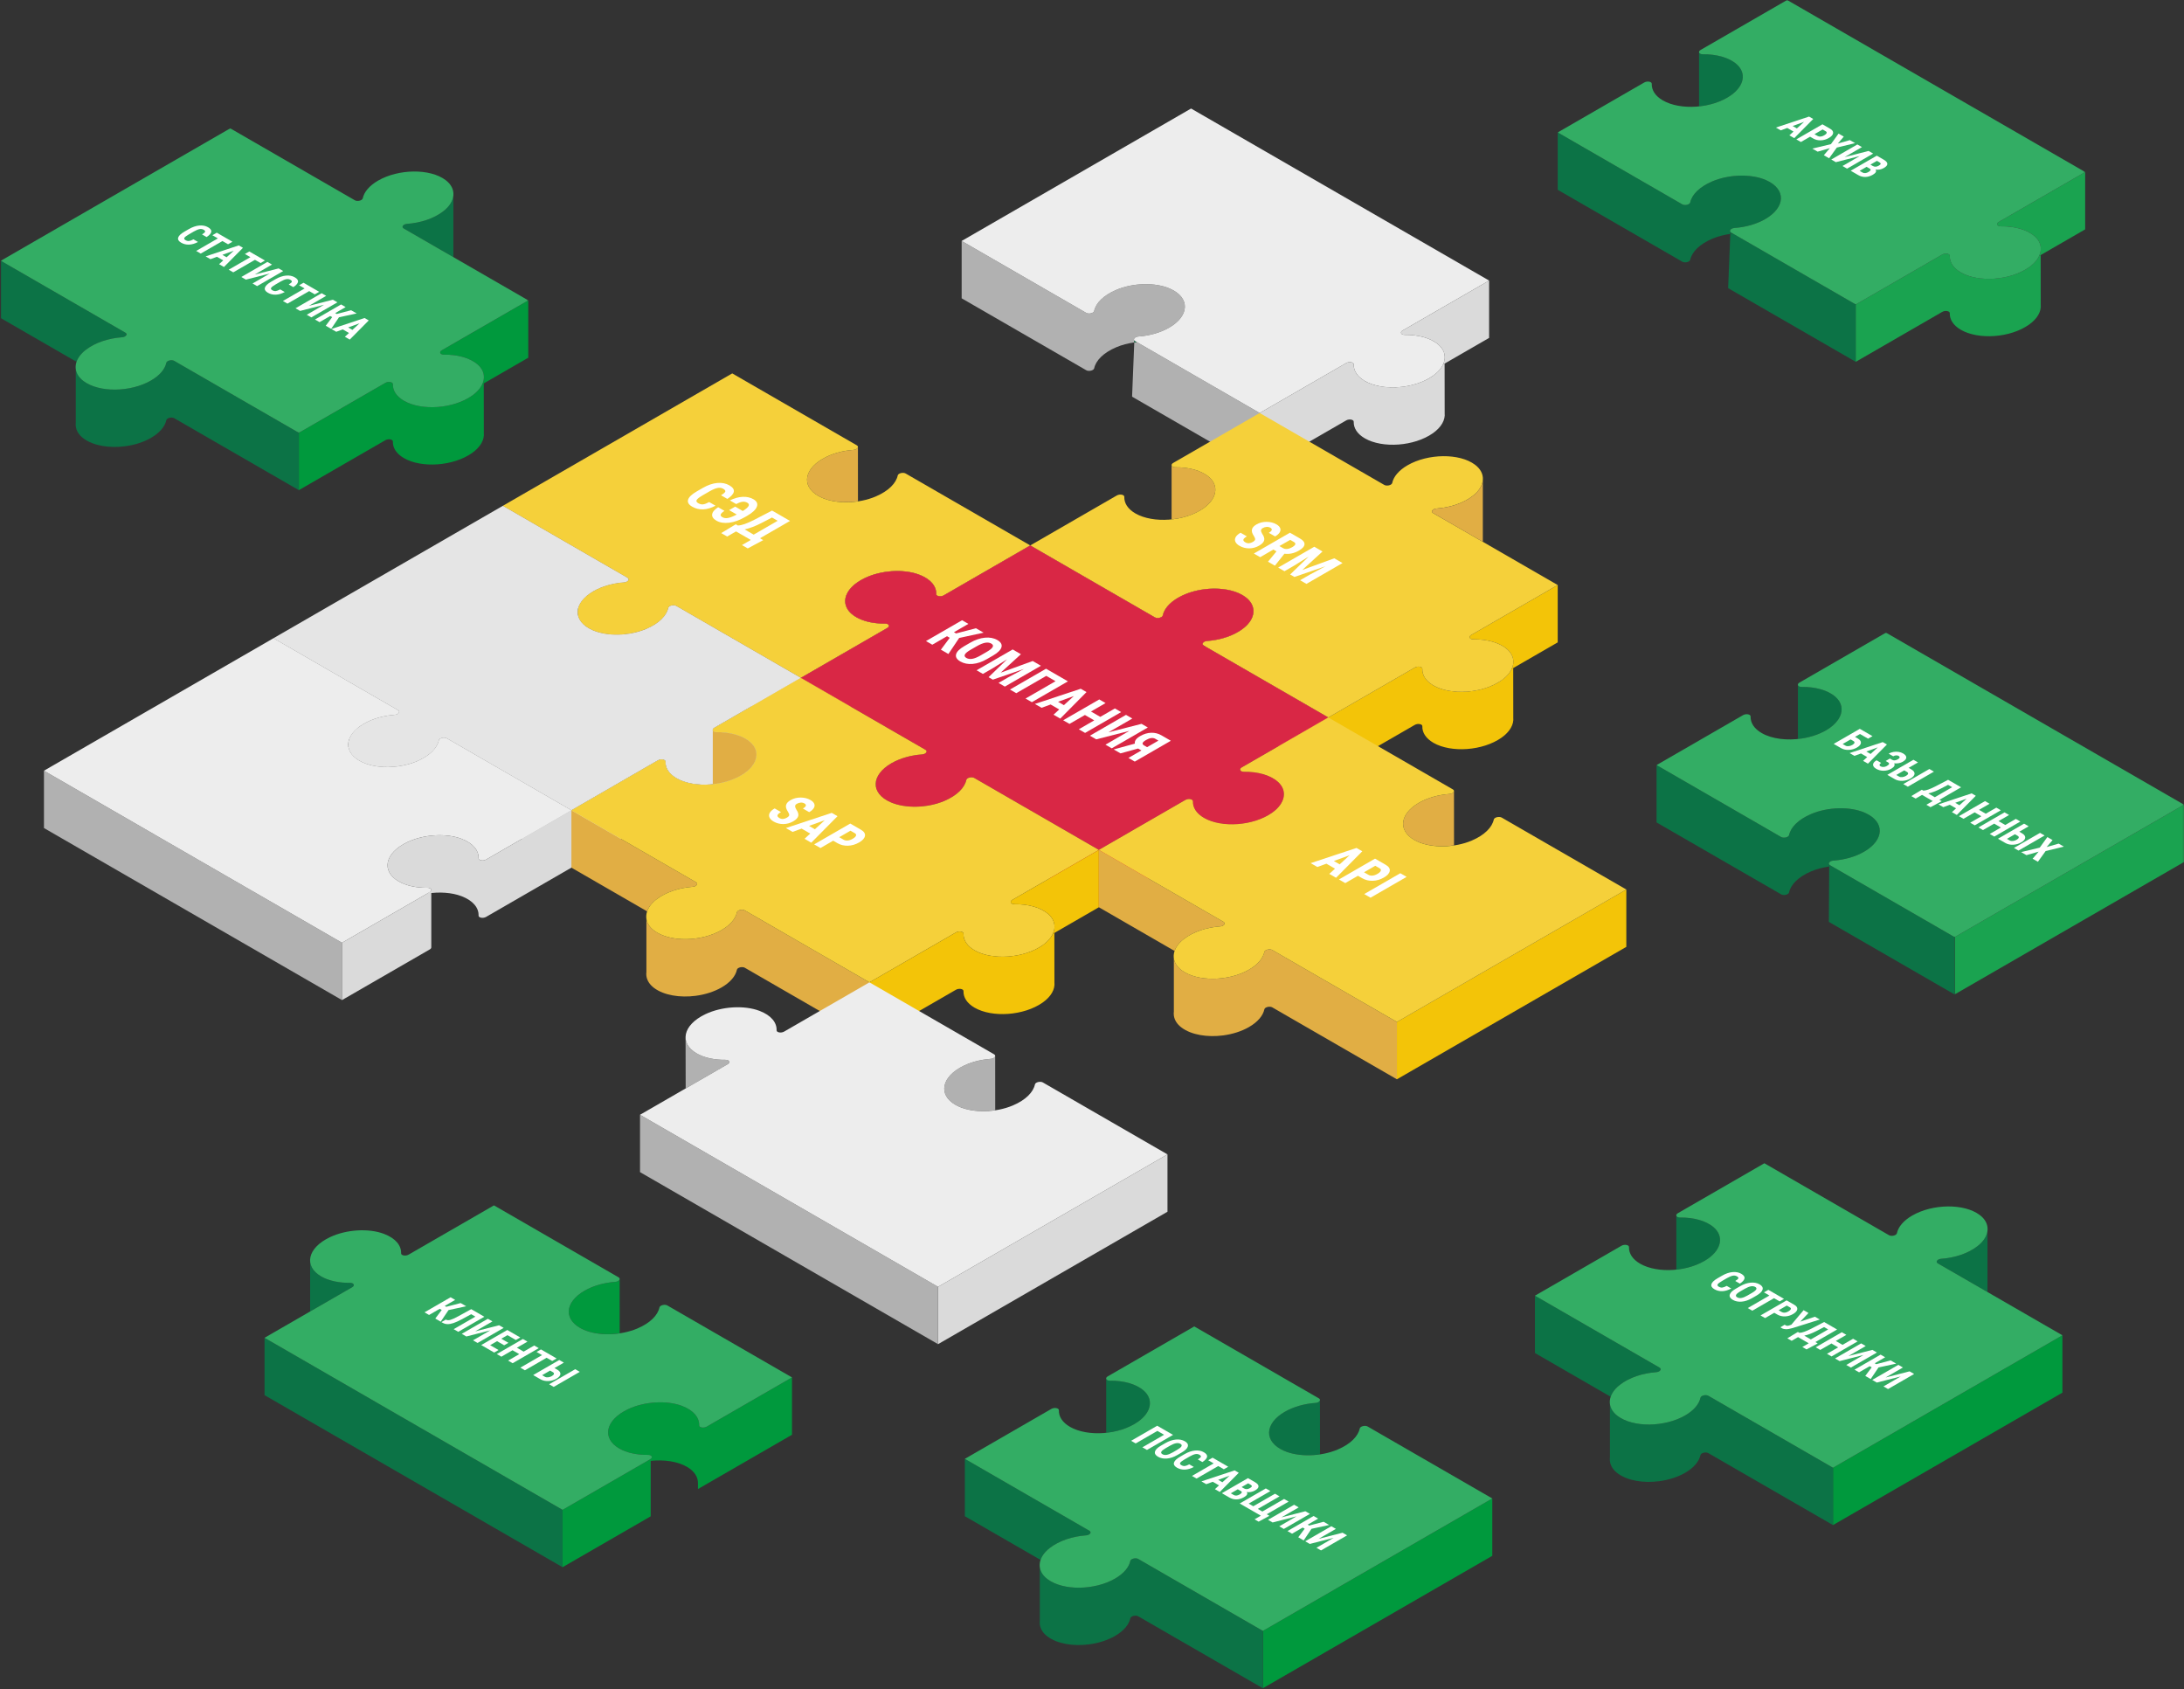 <?xml version="1.0" encoding="UTF-8"?>
<svg width="1464px" height="1132px" viewBox="0 0 1464 1132" version="1.1" xmlns="http://www.w3.org/2000/svg" xmlns:xlink="http://www.w3.org/1999/xlink">
    <rect x="0" y="0" width="1464" height="1132" fill="#333333" stroke="none"/>
    <title>Mosaic__back</title>
    <defs>
        <polygon id="path-1" points="0.543 0.543 1.629 0.543 1.629 1.628 0.543 1.628"></polygon>
        <polygon id="path-3" points="0.543 0.543 1.629 0.543 1.629 1.628 0.543 1.628"></polygon>
        <polygon id="path-5" points="0.543 0.543 1.629 0.543 1.629 1.628 0.543 1.628"></polygon>
        <polygon id="path-7" points="0.543 0.543 1.629 0.543 1.629 1.628 0.543 1.628"></polygon>
        <polygon id="path-9" points="0 0 353.568 0 353.568 204.056 0 204.056"></polygon>
        <polygon id="path-11" points="0 0 84.276 0 84.276 67.727 0 67.727"></polygon>
        <polygon id="path-13" points="0 0 353.566 0 353.566 204.057 0 204.057"></polygon>
        <polygon id="path-15" points="0 0 153.789 0 153.789 127.193 0 127.193"></polygon>
        <polygon id="path-17" points="0 0 353.567 0 353.567 204.059 0 204.059"></polygon>
    </defs>
    <g id="Page-4" stroke="none" stroke-width="1" fill="none" fill-rule="evenodd">
        <g id="Solutions" transform="translate(49, -4598)">
            <g id="Mosaic__back" transform="translate(-49, 4598)">
                <path d="M845,277 L902,244 L845,277 Z" id="Fill-1" fill="#0C7346"></path>
                <g id="Group-386">
                    <path d="M784.304,193.468 C774.557,189.153 759.618,189.465 748.259,194.289 C739.559,197.984 734.568,203.218 733.465,208.388 C733.146,209.886 729.855,210.682 728.155,209.701 L726.797,208.915 L677.923,180.71 L644.628,161.492 L644.628,199.927 L728.155,248.134 C729.855,249.116 733.146,248.321 733.465,246.821 C734.568,241.652 739.559,236.417 748.259,232.722 C751.997,231.135 756.132,230.085 760.334,229.479 L760.38,228.3 L760.877,228.587 C759.175,227.603 760.554,225.706 763.153,225.521 C770.429,225.002 777.78,223.003 783.716,219.577 C797.35,211.709 797.98,199.526 784.304,193.468" id="Fill-2" fill="#B1B1B1"></path>
                    <path d="M793.619,247.483 L761.979,229.223 C761.427,229.283 760.884,229.401 760.334,229.479 L758.866,265.858 L844.405,315.227 L844.405,276.794 L793.619,247.483 Z" id="Fill-4" fill="#B1B1B1"></path>
                    <path d="M760.877,228.586 L760.877,228.586 L760.38,228.3 L760.334,229.478 C760.884,229.4 761.426,229.283 761.978,229.222 L760.877,228.586 Z" id="Fill-6" fill="#0C7346"></path>
                    <g id="Group-10" transform="translate(0, 1129.829)">
                        <mask id="mask-2" fill="white">
                            <use xlink:href="#path-1"></use>
                        </mask>
                        <g id="Clip-9"></g>
                        <path d="" id="Fill-8" fill="#1AA350" mask="url(#mask-2)"></path>
                    </g>
                    <path d="M967.327,244.281 L968.36,243.687 L967.327,244.281 Z" id="Fill-11" fill="#1AA350"></path>
                    <polygon id="Fill-13" fill="#1AA350" points="967.327 244.281 967.327 244.281 968.36 243.687"></polygon>
                    <g id="Group-17" transform="translate(0, 1129.829)">
                        <mask id="mask-4" fill="white">
                            <use xlink:href="#path-3"></use>
                        </mask>
                        <g id="Clip-16"></g>
                        <path d="" id="Fill-15" fill="#1AA350" mask="url(#mask-4)"></path>
                    </g>
                    <path d="M960.502,251.91 C955.341,255.542 948.72,257.893 941.894,258.961 C937.62,259.632 933.276,259.788 929.145,259.419 C923.792,258.941 918.81,257.604 914.879,255.335 C909.738,252.37 907.299,248.371 907.442,244.202 C907.497,242.713 904.372,242.183 902.406,243.317 L844.404,276.794 L844.404,315.227 L902.406,281.75 C904.372,280.617 907.497,281.146 907.442,282.636 C907.299,286.804 909.738,290.803 914.879,293.769 C926.685,300.583 947.925,299.19 960.502,290.343 C966.187,286.342 968.902,281.394 968.398,276.796 L968.405,276.794 L968.359,243.686 L967.327,244.281 C966.068,246.975 963.785,249.602 960.502,251.91" id="Fill-18" fill="#DADADA"></path>
                    <path d="M964.896,207.251 L940.192,221.508 C938.229,222.644 939.145,224.448 941.723,224.417 C950.612,224.313 959.054,226.471 964.268,231.009 C966.664,233.097 967.997,235.526 968.354,238.071 C968.477,238.976 968.48,239.895 968.356,240.819 C968.202,241.972 967.863,243.131 967.326,244.282 L968.36,243.685 L998.194,226.469 L998.194,188.034 L964.896,207.251 Z" id="Fill-20" fill="#DADADA"></path>
                    <path d="M964.896,207.251 L998.194,188.034 L964.896,207.251 Z" id="Fill-22" fill="#33AD64"></path>
                    <path d="M677.923,180.71 L644.627,161.492 L677.923,180.71 Z" id="Fill-24" fill="#33AD64"></path>
                    <polygon id="Fill-26" fill="#33AD64" points="677.923 180.71 677.923 180.71 726.797 208.915"></polygon>
                    <polygon id="Fill-28" fill="#33AD64" points="761.978 229.222 761.978 229.222 793.619 247.482"></polygon>
                    <path d="M793.619,247.483 L844.405,276.794 L793.619,247.483 Z" id="Fill-30" fill="#33AD64"></path>
                    <polygon id="Fill-32" fill="#33AD64" points="760.877 228.586 760.877 228.586 761.978 229.222"></polygon>
                    <path d="M964.268,231.009 C959.054,226.47 950.612,224.314 941.723,224.418 C939.145,224.449 938.229,222.642 940.192,221.509 L998.194,188.034 L798.415,72.735 L644.626,161.492 L728.153,209.701 C729.854,210.682 733.146,209.888 733.466,208.388 C734.567,203.218 739.56,197.984 748.26,194.289 C759.618,189.465 774.556,189.153 784.305,193.468 C797.979,199.526 797.351,211.709 783.716,219.577 C777.781,223.003 770.429,225.002 763.152,225.521 C760.552,225.706 759.173,227.603 760.878,228.587 L844.405,276.794 L902.407,243.317 C904.372,242.181 907.495,242.713 907.443,244.203 C907.3,248.371 909.739,252.37 914.88,255.336 C926.685,262.15 947.926,260.759 960.502,251.91 C969.465,245.605 971.075,236.936 964.268,231.009" id="Fill-34" fill="#EDEDED"></path>
                    <path d="M572.088,301.523 C564.811,302.039 557.461,304.039 551.524,307.465 C537.891,315.332 537.264,327.52 550.937,333.575 C557.531,336.493 566.491,337.244 575.12,335.963 L575.094,299.812 L575.077,299.814 C574.857,300.626 573.711,301.408 572.088,301.523" id="Fill-36" fill="#E1AE44"></path>
                    <path d="M393.874,398.819 C400.277,393.798 409.346,390.917 418.3,390.281 C420.9,390.096 422.277,388.196 420.576,387.215 L337.049,339.008 L337.049,377.441 L387.804,406.735 C388.74,403.984 390.764,401.259 393.874,398.819" id="Fill-38" fill="#E1AE44"></path>
                    <path d="M447.986,407.416 C447.092,411.615 443.625,415.859 437.692,419.283 C424.058,427.153 402.946,427.515 392.452,419.621 C389.413,417.338 387.724,414.556 387.317,411.621 L387.313,411.621 L387.313,447.326 C387.194,448.235 387.194,449.136 387.313,450.026 L387.313,450.098 L387.324,450.102 C387.741,453.018 389.431,455.782 392.452,458.055 C399.06,463.024 409.874,464.715 420.383,463.326 L420.389,463.328 L420.389,463.326 C426.57,462.507 432.645,460.632 437.692,457.716 C443.625,454.292 447.092,450.048 447.986,445.849 C448.306,444.349 451.596,443.552 453.299,444.536 L536.826,492.743 L536.826,454.31 L453.299,406.103 C451.596,405.117 448.306,405.916 447.986,407.416" id="Fill-40" fill="#E1AE44"></path>
                    <path d="M593.297,417.925 C584.408,418.03 575.966,415.874 570.752,411.334 C563.945,405.405 565.555,396.739 574.52,390.434 C587.094,381.585 608.335,380.193 620.14,387.008 C625.281,389.974 627.722,393.973 627.574,398.141 C627.524,399.63 630.648,400.16 632.615,399.027 L690.617,365.55 L607.09,317.345 C605.385,316.362 602.097,317.156 601.776,318.656 C600.675,323.823 595.682,329.058 586.981,332.755 C575.623,337.579 560.683,337.891 550.936,333.573 C537.263,327.518 537.89,315.333 551.525,307.465 C557.46,304.039 564.812,302.039 572.087,301.523 C574.689,301.338 576.066,299.441 574.363,298.457 L490.836,250.252 L337.05,339.007 L420.577,387.214 C422.277,388.198 420.9,390.098 418.301,390.282 C409.346,390.918 400.277,393.799 393.875,398.818 C385.515,405.375 384.972,413.996 392.452,419.621 C402.946,427.515 424.058,427.152 437.693,419.282 C443.626,415.859 447.092,411.614 447.987,407.416 C448.306,405.915 451.596,405.119 453.299,406.102 L536.826,454.309 L594.828,420.835 C596.791,419.699 595.875,417.895 593.297,417.925" id="Fill-42" fill="#F5D03A"></path>
                    <path d="M641.511,393.89 L637.667,396.109 L632.613,399.026 C630.648,400.162 627.525,399.632 627.575,398.141 C627.577,398.102 627.568,398.065 627.571,398.026 C627.666,393.899 625.234,389.947 620.141,387.008 C608.335,380.193 587.093,381.585 574.518,390.434 C565.553,396.738 563.946,405.407 570.752,411.334 C575.964,415.873 584.408,418.029 593.297,417.925 C594.898,417.908 595.856,418.596 595.882,419.39 C595.882,419.395 595.884,419.397 595.884,419.401 L595.884,419.416 C595.886,419.627 595.795,419.846 595.663,420.061 C595.63,420.113 595.591,420.165 595.552,420.215 C595.378,420.433 595.157,420.643 594.829,420.834 L593.126,421.815 L593.128,421.815 L536.827,454.309 L536.827,492.742 L595.895,458.651 L595.895,421.479 C604.83,420.543 613.832,421.798 620.141,425.441 C625.234,428.381 627.666,432.332 627.571,436.459 L627.571,440.369 L632.613,437.458 L690.615,403.983 L690.615,365.55 L641.511,393.89 Z" id="Fill-44" fill="#E1AE44"></path>
                    <g id="Group-52" transform="translate(461.1, 323.613)" fill="#FFFFFF">
                        <path d="M18.534,15.309 C15.672,16.839 12.911,17.655 10.257,17.76 C7.603,17.864 5.149,17.265 2.895,15.966 C0.525,14.599 -0.389,13.031 0.15,11.266 C0.688,9.497 2.623,7.654 5.957,5.73 L10.027,3.381 C13.348,1.464 16.562,0.361 19.665,0.075 C22.769,-0.21 25.482,0.318 27.803,1.657 C30.084,2.973 31.08,4.399 30.794,5.934 C30.505,7.467 29.065,9.076 26.467,10.76 L22.224,8.311 C23.892,7.304 24.841,6.494 25.073,5.88 C25.301,5.266 24.86,4.638 23.748,3.996 C22.617,3.342 21.359,3.142 19.976,3.401 C18.593,3.657 16.84,4.38 14.718,5.572 L10.151,8.207 C7.747,9.595 6.331,10.68 5.898,11.466 C5.466,12.254 5.818,12.973 6.947,13.626 C8.062,14.269 9.141,14.531 10.188,14.412 C11.237,14.295 12.607,13.78 14.305,12.866 L18.534,15.309 Z" id="Fill-46"></path>
                        <path d="M24.532,18.771 C23.159,19.639 22.332,20.419 22.052,21.107 C21.771,21.795 22.147,22.436 23.185,23.035 C24.289,23.671 25.616,23.821 27.168,23.484 C28.721,23.148 30.582,22.39 32.754,21.216 L27.648,18.269 L31.718,15.92 L36.809,18.858 C38.87,17.579 40.151,16.485 40.657,15.575 C41.159,14.663 40.903,13.917 39.886,13.328 C38.898,12.757 37.83,12.538 36.679,12.664 C35.525,12.794 34.103,13.307 32.409,14.208 L28.165,11.761 C31.058,10.311 33.886,9.514 36.648,9.371 C39.411,9.227 41.847,9.763 43.956,10.979 C46.239,12.299 47.003,13.96 46.25,15.966 C45.496,17.974 43.3,20.028 39.656,22.129 L38.227,22.954 C34.639,25.026 31.143,26.276 27.74,26.708 C24.334,27.138 21.476,26.689 19.163,25.356 C17.007,24.109 16.047,22.683 16.281,21.074 C16.52,19.466 17.858,17.885 20.303,16.329 L24.532,18.771 Z" id="Fill-48"></path>
                        <path d="M38.05,31.193 L44.12,34.697 L60.183,25.426 L56.385,23.234 L49.381,26.879 C45.143,29.048 41.364,30.487 38.05,31.193 L38.05,31.193 Z M40.133,43.939 L36.25,41.696 L42.196,38.264 L32.286,32.543 L26.355,35.967 L22.355,33.659 L32.11,27.765 L33.505,28.57 C34.771,28.546 36.306,28.218 38.113,27.587 C39.918,26.955 42.068,26.002 44.559,24.729 L56.428,18.562 L68.468,25.511 L48.334,37.128 L50.508,38.383 L40.133,43.939 Z" id="Fill-50"></path>
                    </g>
                    <path d="M240.086,487.578 C246.489,482.556 255.558,479.673 264.512,479.039 C267.11,478.855 268.487,476.955 266.786,475.974 L183.259,427.767 L183.259,466.2 L234.016,495.493 C234.952,492.743 236.974,490.016 240.086,487.578" id="Fill-53" fill="#B1B1B1"></path>
                    <path d="M294.199,496.173 C293.302,500.374 289.838,504.616 283.902,508.042 C270.268,515.909 249.156,516.274 238.664,508.38 C235.625,506.094 233.934,503.313 233.527,500.38 L233.525,500.378 L233.525,536.084 C233.406,536.992 233.406,537.895 233.525,538.785 L233.525,538.855 L233.534,538.859 C233.953,541.777 235.641,544.541 238.664,546.814 C245.27,551.783 256.086,553.474 266.595,552.085 L266.6,552.087 L266.6,552.085 C272.78,551.266 278.855,549.388 283.902,546.475 C289.838,543.049 293.302,538.807 294.199,534.606 C294.518,533.106 297.808,532.311 299.509,533.293 L383.036,581.5 L383.036,543.066 L299.509,494.861 C297.808,493.876 294.518,494.675 294.199,496.173" id="Fill-55" fill="#B1B1B1"></path>
                    <path d="M502.901,497.284 C497.688,492.744 489.244,490.588 480.355,490.693 C477.777,490.723 476.861,488.917 478.824,487.784 L536.826,454.309 L453.299,406.102 C451.599,405.12 448.306,405.915 447.987,407.413 C446.886,412.582 441.893,417.816 433.193,421.514 C421.836,426.335 406.894,426.65 397.15,422.334 C383.474,416.277 384.104,404.091 397.736,396.224 C403.671,392.798 411.023,390.798 418.298,390.282 C420.898,390.097 422.279,388.197 420.577,387.216 L337.05,339.009 L183.259,427.766 L266.786,475.973 C268.486,476.957 267.111,478.856 264.512,479.041 C255.557,479.675 246.49,482.556 240.086,487.577 C231.726,494.134 231.183,502.757 238.663,508.38 C249.155,516.274 270.269,515.909 283.902,508.041 C289.839,504.615 293.301,500.373 294.198,496.172 C294.517,494.674 297.805,493.878 299.51,494.861 L383.037,543.066 L441.039,509.591 C443.005,508.456 446.128,508.988 446.078,510.477 C445.932,514.645 448.373,518.644 453.512,521.61 C465.318,528.425 486.56,527.031 499.135,518.184 C508.1,511.877 509.707,503.211 502.901,497.284" id="Fill-57" fill="#E5E5E5"></path>
                    <path d="M499.134,518.184 C493.976,521.814 487.352,524.167 480.528,525.235 L480.526,525.235 C476.252,525.904 471.908,526.062 467.778,525.693 C462.426,525.216 457.442,523.878 453.511,521.61 C448.37,518.644 445.931,514.645 446.077,510.477 C446.129,508.988 443.006,508.458 441.041,509.591 L383.036,543.066 L383.036,581.499 L441.041,548.024 C443.006,546.891 446.129,547.421 446.077,548.908 C445.931,553.078 448.37,557.075 453.511,560.043 C465.319,566.858 486.559,565.464 499.134,556.617 C504.822,552.616 507.536,547.666 507.033,543.068 L507.037,543.066 L506.991,509.96 L505.962,510.555 C504.702,513.249 502.418,515.876 499.134,518.184" id="Fill-59" fill="#DADADA"></path>
                    <path d="M503.53,473.526 L478.824,487.783 C476.861,488.918 477.777,490.722 480.355,490.692 C489.244,490.588 497.688,492.746 502.901,497.283 C505.296,499.369 506.63,501.799 506.986,504.345 C507.112,505.251 507.112,506.169 506.99,507.094 C506.834,508.247 506.497,509.406 505.961,510.556 L506.992,509.959 L536.826,492.743 L536.826,454.308 L503.53,473.526 Z" id="Fill-61" fill="#DADADA"></path>
                    <polygon id="Fill-63" fill="#B1B1B1" points="29.469 516.524 29.469 554.957 229.248 670.259 229.248 631.824"></polygon>
                    <path d="M325.834,576.08 C323.871,577.213 320.743,576.686 320.797,575.197 C320.976,570.067 317.24,565.195 309.374,562.186 C299.103,558.256 284.088,559.185 273.161,564.359 C257.831,571.617 255.418,583.876 267.226,590.689 C272.366,593.657 279.292,595.063 286.516,594.981 C289.096,594.951 290.014,596.752 288.049,597.888 L286.357,598.865 C294.436,597.604 302.858,598.127 309.374,600.619 C317.24,603.628 320.976,608.502 320.797,613.63 C320.743,615.119 323.871,615.649 325.834,614.513 L383.037,581.499 L383.037,543.068 L325.834,576.08 Z" id="Fill-65" fill="#DADADA"></path>
                    <path d="M288.048,597.888 L229.249,631.825 L229.249,670.258 L288.048,636.321 C288.771,635.906 289.104,635.396 289.108,634.925 L289.108,596.503 L289.097,596.511 C289.086,596.978 288.76,597.477 288.048,597.888" id="Fill-67" fill="#DADADA"></path>
                    <path d="M309.374,562.185 C317.24,565.196 320.975,570.068 320.797,575.196 C320.743,576.687 323.87,577.215 325.836,576.079 L383.036,543.065 L299.509,494.86 C297.809,493.879 294.516,494.671 294.199,496.173 C293.096,501.34 288.103,506.575 279.403,510.27 C268.047,515.096 253.107,515.406 243.36,511.09 C229.686,505.035 230.314,492.85 243.946,484.98 C249.882,481.556 257.233,479.554 264.511,479.04 C267.111,478.855 268.49,476.956 266.787,475.974 L183.26,427.767 L29.469,516.524 L229.248,631.824 L288.049,597.887 C290.014,596.754 289.096,594.952 286.515,594.98 C279.292,595.065 272.366,593.656 267.226,590.69 C255.418,583.875 257.83,571.618 273.161,564.358 C284.087,559.185 299.103,558.255 309.374,562.185" id="Fill-69" fill="#EDEDED"></path>
                    <path d="M806.712,340.668 C815.677,334.362 817.286,325.695 810.477,319.768 C805.265,315.226 796.821,313.073 787.934,313.175 C786.371,313.194 785.432,312.536 785.363,311.766 L785.348,311.766 L785.348,348.078 C793.129,347.266 800.861,344.785 806.712,340.668" id="Fill-71" fill="#E1AE44"></path>
                    <path d="M830.294,397.526 C820.547,393.21 805.607,393.523 794.249,398.346 C785.546,402.044 780.555,407.276 779.454,412.445 C779.133,413.943 775.845,414.74 774.142,413.758 L772.785,412.973 L723.913,384.767 L690.615,365.549 L690.615,403.985 L774.142,452.192 C775.845,453.173 779.133,452.378 779.454,450.878 C780.555,445.709 785.546,440.475 794.249,436.78 C797.986,435.193 802.121,434.142 806.324,433.536 L806.369,432.357 L806.864,432.644 C805.164,431.661 806.541,429.763 809.143,429.579 C816.418,429.06 823.77,427.06 829.705,423.634 C843.34,415.767 843.967,403.583 830.294,397.526" id="Fill-73" fill="#E1AE44"></path>
                    <path d="M839.609,451.54 L807.968,433.28 C807.416,433.34 806.873,433.458 806.324,433.536 L804.856,469.917 L890.394,519.284 L890.394,480.851 L839.609,451.54 Z" id="Fill-75" fill="#E1AE44"></path>
                    <path d="M1006.491,455.967 C1001.331,459.599 994.709,461.95 987.883,463.018 C983.609,463.689 979.265,463.845 975.135,463.479 C969.781,462.999 964.797,461.661 960.866,459.393 C955.727,456.427 953.289,452.428 953.432,448.26 C953.486,446.773 950.361,446.243 948.396,447.374 L890.393,480.851 L890.393,519.284 L948.396,485.807 C950.361,484.674 953.486,485.206 953.432,486.693 C953.289,490.861 955.727,494.86 960.866,497.826 C972.674,504.641 993.914,503.249 1006.491,494.4 C1012.177,490.399 1014.891,485.451 1014.388,480.853 L1014.394,480.851 L1014.348,447.745 L1013.317,448.34 C1012.057,451.032 1009.773,453.659 1006.491,455.967" id="Fill-77" fill="#F3C408"></path>
                    <path d="M1010.885,411.309 L986.181,425.566 C984.216,426.701 985.132,428.505 987.712,428.475 C996.601,428.371 1005.043,430.529 1010.256,435.066 C1012.651,437.154 1013.984,439.584 1014.341,442.128 C1014.467,443.034 1014.467,443.952 1014.345,444.879 C1014.189,446.032 1013.852,447.191 1013.316,448.342 L1014.349,447.742 L1014.349,447.745 L1044.181,430.526 L1044.181,392.091 L1010.885,411.309 Z" id="Fill-79" fill="#F3C408"></path>
                    <path d="M1010.256,435.067 C1005.043,430.527 996.599,428.371 987.712,428.476 C985.132,428.506 984.216,426.7 986.181,425.567 L1044.181,392.092 L960.656,343.887 C958.953,342.903 960.33,341.006 962.93,340.821 C971.884,340.185 980.954,337.302 987.356,332.281 C995.718,325.726 996.258,317.103 988.777,311.478 C978.282,303.587 957.173,303.949 943.538,311.817 C937.605,315.245 934.139,319.487 933.244,323.686 C932.925,325.186 929.634,325.983 927.932,325.001 L844.405,276.794 L786.405,310.269 C784.437,311.402 785.354,313.206 787.934,313.174 C796.823,313.074 805.265,315.227 810.479,319.769 C817.283,325.694 815.676,334.361 806.713,340.669 C794.136,349.516 772.896,350.908 761.088,344.095 C755.95,341.125 753.509,337.129 753.656,332.96 C753.706,331.471 750.583,330.941 748.616,332.077 L690.613,365.549 L774.141,413.758 C775.843,414.74 779.134,413.945 779.455,412.445 C780.554,407.276 785.547,402.044 794.247,398.349 C805.608,393.523 820.545,393.21 830.294,397.526 C843.968,403.583 843.34,415.767 829.706,423.634 C823.77,427.06 816.419,429.06 809.141,429.579 C806.542,429.763 805.162,431.663 806.867,432.644 L890.394,480.851 L948.396,447.376 C950.362,446.239 953.485,446.773 953.433,448.26 C953.289,452.428 955.728,456.427 960.867,459.393 C972.673,466.208 993.917,464.816 1006.492,455.967 C1015.455,449.662 1017.064,440.994 1010.256,435.067" id="Fill-81" fill="#F5D03A"></path>
                    <path d="M987.358,332.281 C980.956,337.303 971.886,340.186 962.932,340.822 C960.335,341.006 958.958,342.906 960.658,343.887 L993.982,363.118 L993.982,321.795 L993.974,321.795 C993.643,325.39 991.439,329.081 987.358,332.281" id="Fill-83" fill="#E1AE44"></path>
                    <g id="Group-91" transform="translate(827.823, 349.731)" fill="#FFFFFF">
                        <path d="M11.945,13.499 C12.931,12.931 13.457,12.375 13.526,11.832 C13.593,11.289 13.322,10.53 12.714,9.553 C11.535,7.809 11.098,6.316 11.413,5.072 C11.726,3.83 12.725,2.72 14.41,1.75 C16.447,0.573 18.708,-0.011 21.195,0 C23.681,0.009 25.888,0.571 27.817,1.685 C29.1,2.425 29.934,3.268 30.316,4.21 C30.696,5.152 30.588,6.109 29.99,7.08 C29.389,8.05 28.366,8.953 26.915,9.791 L22.7,7.36 C23.831,6.706 24.481,6.09 24.659,5.506 C24.832,4.924 24.526,4.407 23.742,3.954 C23.002,3.526 22.174,3.339 21.258,3.393 C20.341,3.446 19.457,3.717 18.604,4.21 C17.941,4.592 17.57,5.072 17.494,5.649 C17.418,6.222 17.676,7.017 18.269,8.024 C19.459,9.694 19.896,11.155 19.583,12.405 C19.268,13.654 18.152,14.832 16.237,15.937 C14.132,17.153 11.906,17.768 9.563,17.781 C7.217,17.796 5.047,17.227 3.052,16.076 C1.701,15.295 0.789,14.398 0.317,13.384 C-0.15,12.371 -0.102,11.339 0.465,10.289 C1.034,9.233 2.131,8.237 3.757,7.299 L8.003,9.746 C6.607,10.553 5.829,11.274 5.666,11.91 C5.506,12.546 5.957,13.169 7.022,13.784 C8.498,14.635 10.14,14.539 11.945,13.499" id="Fill-85"></path>
                        <path d="M29.814,16.239 L32.216,17.626 C33.058,18.112 34.018,18.29 35.087,18.16 C36.155,18.03 37.233,17.65 38.318,17.025 C40.744,15.626 41.137,14.452 39.498,13.505 L37.022,12.079 L29.814,16.239 Z M27.844,19.799 L25.744,18.588 L16.907,23.687 L12.676,21.247 L36.863,7.288 L43.611,11.182 C45.729,12.405 46.732,13.716 46.619,15.114 C46.508,16.514 45.283,17.889 42.947,19.237 C39.734,21.089 36.475,21.803 33.167,21.375 L26.936,29.208 L26.702,29.341 L22.158,26.718 L27.844,19.799 Z" id="Fill-87"></path>
                        <polygon id="Fill-89" points="58.685 19.883 45.151 32.26 66.584 24.442 72.107 27.627 47.922 41.587 43.678 39.138 50.224 35.36 60.694 29.765 39.88 36.945 37.004 35.286 49.444 23.274 39.749 29.318 33.206 33.094 28.975 30.653 53.16 16.694"></polygon>
                    </g>
                    <path d="M1160.279,63.874 C1169.244,57.569 1170.851,48.903 1164.045,42.974 C1158.833,38.434 1150.389,36.278 1141.502,36.383 C1139.938,36.402 1139,35.744 1138.93,34.971 L1138.915,34.971 L1138.915,71.286 C1146.697,70.472 1154.428,67.992 1160.279,63.874" id="Fill-92" fill="#0C7346"></path>
                    <path d="M1243.961,204.056 L1301.963,170.582 L1243.961,204.056 Z" id="Fill-94" fill="#0C7346"></path>
                    <path d="M1183.861,120.733 C1174.114,116.417 1159.174,116.728 1147.814,121.554 C1139.114,125.249 1134.123,130.483 1133.022,135.65 C1132.7,137.151 1129.412,137.947 1127.709,136.964 L1126.352,136.18 L1077.48,107.974 L1044.182,88.757 L1044.182,127.192 L1127.709,175.397 C1129.412,176.381 1132.7,175.586 1133.022,174.084 C1134.123,168.917 1139.114,163.682 1147.814,159.987 C1151.554,158.4 1155.689,157.35 1159.889,156.744 L1159.937,155.565 L1160.432,155.852 C1158.731,154.868 1160.108,152.971 1162.71,152.786 C1169.986,152.267 1177.337,150.268 1183.273,146.842 C1196.907,138.974 1197.535,126.788 1183.861,120.733" id="Fill-96" fill="#0C7346"></path>
                    <path d="M1193.176,174.748 L1161.535,156.485 C1160.983,156.548 1160.441,156.665 1159.889,156.744 L1158.423,193.123 L1243.961,242.49 L1243.961,204.056 L1193.176,174.748 Z" id="Fill-98" fill="#0C7346"></path>
                    <path d="M1160.434,155.851 L1160.431,155.851 L1159.936,155.565 L1159.888,156.743 C1160.44,156.665 1160.983,156.548 1161.535,156.485 L1160.434,155.851 Z" id="Fill-100" fill="#0C7346"></path>
                    <g id="Group-104" transform="translate(0, 1129.829)">
                        <mask id="mask-6" fill="white">
                            <use xlink:href="#path-5"></use>
                        </mask>
                        <g id="Clip-103"></g>
                        <path d="" id="Fill-102" fill="#1AA350" mask="url(#mask-6)"></path>
                    </g>
                    <path d="M1366.883,171.546 L1367.917,170.952 L1366.883,171.546 Z" id="Fill-105" fill="#1AA350"></path>
                    <polygon id="Fill-107" fill="#1AA350" points="1366.883 171.546 1366.883 171.546 1367.917 170.952"></polygon>
                    <g id="Group-111" transform="translate(0, 1129.829)">
                        <mask id="mask-8" fill="white">
                            <use xlink:href="#path-7"></use>
                        </mask>
                        <g id="Clip-110"></g>
                        <path d="" id="Fill-109" fill="#1AA350" mask="url(#mask-8)"></path>
                    </g>
                    <path d="M1360.058,179.175 C1354.898,182.805 1348.276,185.158 1341.45,186.226 C1337.176,186.895 1332.833,187.053 1328.702,186.684 C1323.348,186.206 1318.364,184.869 1314.433,182.6 C1309.295,179.635 1306.856,175.636 1306.999,171.468 C1307.053,169.978 1303.928,169.449 1301.963,170.582 L1243.961,204.056 L1243.961,242.49 L1301.963,209.015 C1303.928,207.882 1307.053,208.412 1306.999,209.899 C1306.856,214.069 1309.295,218.066 1314.433,221.034 C1326.241,227.848 1347.481,226.455 1360.058,217.608 C1365.744,213.607 1368.459,208.657 1367.955,204.059 L1367.961,204.056 L1367.916,170.951 L1366.884,171.546 C1365.624,174.24 1363.34,176.867 1360.058,179.175" id="Fill-112" fill="#1AA350"></path>
                    <path d="M1364.453,134.516 L1339.749,148.773 C1337.783,149.909 1338.7,151.713 1341.28,151.683 C1350.169,151.578 1358.611,153.736 1363.823,158.274 C1366.218,160.36 1367.552,162.789 1367.908,165.336 C1368.034,166.241 1368.034,167.16 1367.912,168.084 C1367.756,169.237 1367.419,170.397 1366.883,171.547 L1367.917,170.95 L1397.748,153.734 L1397.748,115.299 L1364.453,134.516 Z" id="Fill-114" fill="#1AA350"></path>
                    <path d="M1364.453,134.516 L1397.748,115.299 L1364.453,134.516 Z" id="Fill-116" fill="#33AD64"></path>
                    <path d="M1077.479,107.975 L1044.181,88.757 L1077.479,107.975 Z" id="Fill-118" fill="#33AD64"></path>
                    <polygon id="Fill-120" fill="#33AD64" points="1077.479 107.975 1077.479 107.975 1126.351 136.18"></polygon>
                    <polygon id="Fill-122" fill="#33AD64" points="1161.534 156.485 1161.534 156.485 1193.175 174.747"></polygon>
                    <path d="M1193.176,174.748 L1243.961,204.056 L1193.176,174.748 Z" id="Fill-124" fill="#33AD64"></path>
                    <polygon id="Fill-126" fill="#33AD64" points="1160.432 155.851 1160.434 155.851 1161.535 156.485"></polygon>
                    <g id="Group-130" transform="translate(1044.181, 0)">
                        <mask id="mask-10" fill="white">
                            <use xlink:href="#path-9"></use>
                        </mask>
                        <g id="Clip-129"></g>
                        <path d="M319.642,158.274 C314.43,153.735 305.986,151.579 297.099,151.683 C294.519,151.714 293.602,149.907 295.568,148.774 L353.568,115.299 L153.791,-0 L95.789,33.474 C93.824,34.608 94.74,36.412 97.32,36.381 C106.209,36.279 114.651,38.435 119.865,42.975 C126.67,48.901 125.063,57.568 116.097,63.875 C103.523,72.724 82.283,74.113 70.475,67.301 C65.336,64.333 62.895,60.336 63.043,56.168 C63.093,54.676 59.97,54.147 58.002,55.282 L0,88.757 L83.527,136.964 C85.23,137.947 88.52,137.153 88.841,135.65 C89.94,130.483 94.933,125.249 103.634,121.554 C114.994,116.728 129.932,116.417 139.681,120.733 C153.355,126.788 152.727,138.974 139.092,146.842 C133.157,150.268 125.805,152.267 118.528,152.786 C115.928,152.971 114.549,154.868 116.254,155.852 L199.781,204.056 L257.783,170.582 C259.746,169.446 262.871,169.978 262.819,171.468 C262.676,175.636 265.115,179.635 270.253,182.6 C282.059,189.415 303.301,188.021 315.878,179.175 C324.841,172.868 326.451,164.201 319.642,158.274" id="Fill-128" fill="#33AD64" mask="url(#mask-10)"></path>
                    </g>
                    <g id="Group-141" transform="translate(1190.431, 78.126)" fill="#FFFFFF">
                        <path d="M11.239,6.32 L14.069,7.952 L18.888,3.537 L11.239,6.32 Z M11.802,10.043 L7.63,7.633 L3.236,9.233 L0,7.364 L22.23,0 L25.03,1.615 L12.299,14.463 L9.03,12.577 L11.802,10.043 Z" id="Fill-131"></path>
                        <path d="M25.871,11.796 L27.974,13.01 C28.553,13.346 29.227,13.477 29.987,13.407 C30.745,13.338 31.546,13.06 32.387,12.573 C33.26,12.072 33.792,11.575 33.983,11.091 C34.172,10.602 33.998,10.2 33.457,9.879 L31.327,8.648 L25.871,11.796 Z M22.926,13.494 L16.776,17.046 L13.714,15.278 L31.21,5.183 L36.372,8.162 C37.868,9.028 38.528,10.027 38.346,11.16 C38.164,12.293 37.217,13.357 35.503,14.345 C33.79,15.335 31.991,15.86 30.119,15.925 C28.245,15.991 26.527,15.572 24.966,14.671 L22.926,13.494 Z" id="Fill-133"></path>
                        <polygon id="Fill-135" points="41.538 18.078 49.587 15.788 53.092 17.813 40.861 20.766 35.683 27.958 32.134 25.909 36.167 21.18 27.982 23.514 24.433 21.467 36.895 18.477 42.001 11.411 45.506 13.434"></polygon>
                        <polygon id="Fill-137" points="62.147 23.037 65.205 24.802 47.711 34.899 44.651 33.134 56.233 26.45 40.188 30.557 37.119 28.786 54.613 18.688 57.682 20.46 46.086 27.153"></polygon>
                        <path d="M60.811,33.682 L56.137,36.378 L58.094,37.51 C58.643,37.824 59.256,37.952 59.931,37.887 C60.609,37.826 61.308,37.588 62.029,37.171 C63.597,36.263 63.912,35.517 62.965,34.924 L60.811,33.682 Z M63.384,32.197 L64.974,33.115 C66.177,33.81 67.491,33.741 68.924,32.913 C69.719,32.458 70.149,32.047 70.214,31.689 C70.282,31.331 70.004,30.97 69.378,30.61 L67.756,29.672 L63.384,32.197 Z M50.147,36.305 L67.641,26.209 L72.323,28.912 C73.904,29.824 74.701,30.751 74.708,31.696 C74.719,32.64 73.937,33.565 72.367,34.47 C71.478,34.985 70.545,35.328 69.563,35.501 C68.583,35.675 67.647,35.677 66.761,35.508 C67.22,36.029 67.291,36.591 66.983,37.195 C66.674,37.798 66.021,38.387 65.028,38.96 C63.33,39.939 61.645,40.445 59.97,40.477 C58.3,40.512 56.695,40.086 55.16,39.201 L50.147,36.305 Z" id="Fill-139"></path>
                    </g>
                    <path d="M852.701,544.726 C847.543,548.356 840.919,550.709 834.093,551.777 C829.819,552.446 825.475,552.604 821.345,552.235 C815.993,551.758 811.009,550.42 807.078,548.152 C801.938,545.186 799.499,541.187 799.644,537.019 C799.696,535.529 796.571,535 794.608,536.133 L736.604,569.608 L736.604,608.041 L794.608,574.566 C796.573,573.433 799.696,573.963 799.644,575.45 C799.499,579.62 801.938,583.617 807.078,586.585 C818.886,593.4 840.126,592.006 852.701,583.159 C858.387,579.158 861.101,574.208 860.6,569.61 L860.604,569.608 L860.559,536.502 L859.529,537.097 C858.267,539.791 855.985,542.418 852.701,544.726" id="Fill-142" fill="#D50F30"></path>
                    <path d="M857.098,500.068 L832.391,514.324 C830.428,515.46 831.344,517.264 833.922,517.234 C842.812,517.129 851.253,519.287 856.468,523.825 C858.863,525.911 860.197,528.34 860.553,530.887 C860.679,531.792 860.679,532.711 860.557,533.636 C860.401,534.788 860.064,535.948 859.528,537.098 L860.559,536.501 L890.393,519.285 L890.393,480.85 L857.098,500.068 Z" id="Fill-144" fill="#D50F30"></path>
                    <path d="M736.604,569.607 L653.076,521.402 C651.374,520.419 648.084,521.216 647.766,522.714 C646.869,526.915 643.405,531.157 637.47,534.583 C632.164,537.644 625.729,539.552 619.227,540.299 C609.015,541.469 598.643,539.743 592.229,534.921 C589.193,532.637 587.501,529.854 587.095,526.923 L587.091,526.921 L587.091,562.625 C586.974,563.533 586.974,564.436 587.091,565.326 L587.091,565.398 L587.102,565.402 C587.519,568.318 589.208,571.084 592.229,573.357 C598.836,578.326 609.654,580.015 620.163,578.626 L620.167,578.628 L620.167,578.624 C626.346,577.807 632.421,575.929 637.47,573.016 C643.405,569.59 646.869,565.348 647.764,561.149 C648.084,559.649 651.372,558.852 653.074,559.833 L736.604,608.041 L710.911,593.213 L736.604,608.041 L736.604,569.607 Z" id="Fill-146" fill="#A60023"></path>
                    <path d="M593.651,514.12 C600.056,509.098 609.123,506.215 618.08,505.581 C620.677,505.396 622.054,503.497 620.353,502.516 L536.826,454.308 L536.826,492.742 L586.721,521.538 L587.581,522.035 C588.517,519.284 590.541,516.558 593.651,514.12" id="Fill-148" fill="#A60023"></path>
                    <path d="M856.468,523.825 C851.253,519.286 842.812,517.13 833.922,517.234 C831.344,517.265 830.428,515.458 832.391,514.325 L890.393,480.85 L806.866,432.643 C805.166,431.662 806.543,429.762 809.14,429.578 C818.094,428.942 827.164,426.061 833.566,421.039 C841.928,414.485 842.468,405.862 834.989,400.237 C824.495,392.343 803.385,392.706 789.75,400.575 C783.815,404.001 780.349,408.246 779.454,412.442 C779.135,413.944 775.844,414.741 774.144,413.758 L690.617,365.551 L632.615,399.025 C630.649,400.159 627.522,399.631 627.574,398.142 C627.754,393.012 624.021,388.14 616.155,385.131 C605.884,381.204 590.869,382.128 579.94,387.304 C564.609,394.562 562.199,406.819 574.002,413.634 C579.145,416.6 586.071,418.011 593.294,417.926 C595.877,417.896 596.795,419.698 594.828,420.833 L536.826,454.308 L620.353,502.517 C622.053,503.498 620.679,505.398 618.079,505.583 C609.125,506.216 600.057,509.097 593.653,514.119 C585.294,520.675 584.751,529.299 592.23,534.921 C602.722,542.815 623.836,542.45 637.469,534.583 C643.406,531.157 646.868,526.915 647.765,522.714 C648.084,521.216 651.372,520.419 653.077,521.403 L736.604,569.608 L794.606,536.133 C796.572,534.997 799.695,535.529 799.645,537.019 C799.499,541.187 801.938,545.186 807.079,548.152 C818.885,554.966 840.127,553.573 852.702,544.726 C861.667,538.419 863.274,529.752 856.468,523.825" id="Fill-150" fill="#D92745"></path>
                    <g id="Group-168" transform="translate(620.716, 415.684)" fill="#FFFFFF">
                        <polygon id="Fill-152" points="15.937 11.769 14.095 10.705 4.228 16.4 0 13.96 24.185 0 28.414 2.442 18.747 8.02 20.169 8.842 33.476 5.365 38.627 8.337 22.243 11.882 15.018 22.626 9.984 19.721"></polygon>
                        <path d="M40.611,21.274 C42.791,20.014 44.147,18.922 44.672,17.998 C45.198,17.075 44.896,16.287 43.762,15.633 C42.642,14.986 41.299,14.804 39.738,15.084 C38.176,15.364 36.339,16.104 34.228,17.303 L29.926,19.784 C27.81,21.004 26.527,22.062 26.071,22.956 C25.615,23.851 25.958,24.628 27.098,25.286 C28.201,25.922 29.511,26.113 31.029,25.857 C32.545,25.6 34.337,24.882 36.406,23.699 L40.611,21.274 Z M40.802,26.061 C37.557,27.932 34.374,29.005 31.251,29.274 C28.13,29.543 25.387,28.996 23.028,27.635 C20.678,26.278 19.723,24.7 20.157,22.9 C20.591,21.098 22.398,19.268 25.58,17.411 L29.715,15.023 C33.038,13.106 36.3,11.995 39.497,11.687 C42.696,11.378 45.48,11.91 47.85,13.276 C50.18,14.622 51.101,16.209 50.61,18.043 C50.119,19.873 48.23,21.753 44.937,23.673 L40.802,26.061 Z" id="Fill-154"></path>
                        <polygon id="Fill-156" points="63.629 22.766 50.095 35.143 71.526 27.325 77.051 30.512 52.866 44.47 48.622 42.021 55.168 38.243 65.638 32.649 44.824 39.828 41.948 38.169 54.388 26.157 44.693 32.201 38.15 35.977 33.919 33.537 58.104 19.577"></polygon>
                        <polygon id="Fill-158" points="70.961 54.914 66.732 52.473 86.848 40.863 80.634 37.279 60.517 48.887 56.288 46.447 80.473 32.489 95.148 40.956"></polygon>
                        <path d="M88.541,54.648 L92.455,56.906 L99.118,50.804 L88.541,54.648 Z M89.319,59.796 L83.55,56.466 L77.478,58.674 L73.004,56.094 L103.735,45.915 L107.603,48.146 L90.007,65.907 L85.492,63.3 L89.319,59.796 Z" id="Fill-160"></path>
                        <polygon id="Fill-162" points="106.651 75.512 102.438 73.081 112.784 67.106 106.54 63.505 96.194 69.477 91.963 67.037 116.148 53.077 120.377 55.518 110.593 61.166 116.837 64.768 126.621 59.121 130.836 61.553"></polygon>
                        <polygon id="Fill-164" points="144.486 69.432 148.714 71.872 124.531 85.832 120.301 83.392 136.313 74.15 114.128 79.829 109.885 77.378 134.07 63.421 138.314 65.87 122.284 75.12"></polygon>
                        <path d="M147.534,80.26 C146.194,81.032 145.427,81.712 145.236,82.298 C145.045,82.884 145.386,83.429 146.259,83.933 L148.213,85.064 L155.821,80.672 L153.723,79.461 C152.12,78.536 150.057,78.803 147.534,80.26 L147.534,80.26 Z M135.708,92.28 L144.413,87.259 L142.195,85.98 L130.398,89.219 L125.84,86.586 L140.015,82.689 C139.674,80.894 140.89,79.194 143.672,77.591 C146.063,76.211 148.489,75.481 150.95,75.407 C153.411,75.329 155.713,75.911 157.85,77.144 L164.137,80.772 L139.952,94.731 L135.708,92.28 Z" id="Fill-166"></path>
                    </g>
                    <path d="M499.134,518.184 C508.099,511.877 509.706,503.213 502.9,497.284 C497.687,492.744 489.243,490.588 480.357,490.692 C478.873,490.71 477.965,490.115 477.816,489.394 L477.807,489.394 L477.807,525.589 C485.575,524.773 493.292,522.296 499.134,518.184" id="Fill-169" fill="#E1AE44"></path>
                    <path d="M439.863,602.876 C446.266,597.855 455.335,594.974 464.29,594.338 C466.887,594.153 468.266,592.254 466.563,591.272 L383.036,543.065 L383.036,581.499 L433.793,610.792 C434.729,608.043 436.751,605.317 439.863,602.876" id="Fill-171" fill="#E1AE44"></path>
                    <path d="M493.976,611.473 C493.081,615.674 489.615,619.916 483.682,623.342 C470.047,631.21 448.935,631.573 438.441,623.681 C435.403,621.395 433.713,618.614 433.307,615.679 L433.303,615.679 L433.303,651.383 C433.183,652.293 433.183,653.196 433.303,654.086 L433.303,654.155 L433.313,654.16 C433.73,657.077 435.42,659.841 438.441,662.114 C445.048,667.081 455.863,668.775 466.372,667.385 L466.377,667.385 L466.377,667.383 C472.558,666.567 478.634,664.689 483.682,661.776 C489.615,658.35 493.081,654.108 493.976,649.907 C494.295,648.406 497.585,647.612 499.286,648.593 L582.815,696.8 L582.815,658.367 L499.286,610.16 C497.585,609.176 494.295,609.973 493.976,611.473" id="Fill-173" fill="#E1AE44"></path>
                    <path d="M702.678,612.585 C697.465,608.043 689.024,605.887 680.132,605.991 C677.555,606.024 676.638,604.217 678.603,603.084 L736.603,569.61 L653.076,521.402 C651.376,520.421 648.083,521.214 647.766,522.714 C646.663,527.881 641.67,533.115 632.97,536.812 C621.614,541.636 606.674,541.949 596.927,537.633 C583.253,531.578 583.881,519.392 597.513,511.522 C603.451,508.098 610.8,506.099 618.078,505.582 C620.677,505.398 622.057,503.498 620.354,502.517 L536.827,454.31 L478.825,487.784 C476.859,488.918 477.776,490.722 480.356,490.691 C489.245,490.589 497.687,492.745 502.901,497.285 C509.705,503.212 508.098,511.876 499.133,518.185 C486.559,527.032 465.318,528.423 453.51,521.611 C448.372,518.643 445.931,514.646 446.078,510.478 C446.128,508.986 443.005,508.457 441.038,509.592 L383.036,543.067 L466.563,591.274 C468.266,592.255 466.889,594.155 464.289,594.339 C455.335,594.976 446.267,597.856 439.863,602.876 C431.504,609.432 430.963,618.055 438.44,623.681 C448.934,631.572 470.049,631.21 483.681,623.342 C489.616,619.916 493.08,615.674 493.975,611.473 C494.297,609.973 497.585,609.178 499.287,610.16 L582.817,658.367 L640.819,624.892 C642.782,623.756 645.907,624.288 645.855,625.776 C645.712,629.944 648.151,633.943 653.289,636.908 C665.095,643.723 686.337,642.332 698.914,633.485 C707.877,627.178 709.486,618.509 702.678,612.585" id="Fill-175" fill="#F5D03A"></path>
                    <path d="M698.913,633.485 C693.753,637.114 687.131,639.468 680.305,640.534 C676.031,641.205 671.688,641.363 667.557,640.994 C662.203,640.516 657.219,639.177 653.288,636.908 C648.15,633.943 645.711,629.944 645.854,625.775 C645.908,624.288 642.783,623.758 640.818,624.892 L582.816,658.366 L582.816,696.8 L640.818,663.323 C642.783,662.192 645.908,662.721 645.854,664.209 C645.711,668.377 648.15,672.376 653.288,675.341 C665.096,682.156 686.336,680.765 698.913,671.918 C704.599,667.914 707.314,662.967 706.81,658.369 L706.816,658.366 L706.771,625.261 L705.739,625.856 C704.479,628.55 702.195,631.175 698.913,633.485" id="Fill-177" fill="#F3C408"></path>
                    <path d="M703.308,588.826 L678.603,603.083 C676.638,604.219 677.555,606.023 680.132,605.99 C689.022,605.886 697.465,608.044 702.678,612.584 C705.073,614.67 706.407,617.099 706.763,619.644 C706.889,620.549 706.889,621.467 706.767,622.394 C706.611,623.547 706.274,624.707 705.738,625.857 L706.772,625.26 L736.603,608.042 L736.603,569.609 L703.308,588.826 Z" id="Fill-179" fill="#F3C408"></path>
                    <g id="Group-187" transform="translate(515.507, 534.508)" fill="#FFFFFF">
                        <path d="M11.947,13.499 C12.93,12.931 13.458,12.375 13.528,11.832 C13.593,11.289 13.324,10.532 12.715,9.555 C11.534,7.811 11.1,6.316 11.415,5.074 C11.727,3.83 12.726,2.72 14.409,1.75 C16.447,0.575 18.71,-0.009 21.196,0 C23.681,0.011 25.89,0.571 27.818,1.685 C29.102,2.425 29.933,3.267 30.316,4.21 C30.698,5.152 30.589,6.109 29.99,7.08 C29.39,8.05 28.368,8.955 26.917,9.791 L22.701,7.36 C23.831,6.708 24.482,6.09 24.658,5.508 C24.834,4.926 24.528,4.407 23.742,3.953 C23.003,3.526 22.176,3.339 21.259,3.393 C20.343,3.445 19.459,3.717 18.605,4.212 C17.943,4.592 17.572,5.074 17.496,5.649 C17.42,6.224 17.678,7.017 18.271,8.024 C19.461,9.694 19.898,11.155 19.585,12.405 C19.268,13.654 18.151,14.832 16.238,15.937 C14.134,17.153 11.908,17.768 9.562,17.783 C7.217,17.796 5.047,17.227 3.053,16.076 C1.7,15.295 0.79,14.398 0.319,13.384 C-0.15,12.373 -0.102,11.341 0.467,10.288 C1.036,9.233 2.13,8.239 3.759,7.301 L8.005,9.748 C6.608,10.556 5.831,11.274 5.668,11.91 C5.507,12.546 5.959,13.172 7.023,13.784 C8.5,14.635 10.142,14.541 11.947,13.499" id="Fill-181"></path>
                        <path d="M26.833,19.005 L30.747,21.263 L37.41,15.161 L26.833,19.005 Z M27.611,24.153 L21.842,20.823 L15.77,23.031 L11.298,20.449 L42.027,10.269 L45.897,12.503 L28.301,30.264 L23.784,27.655 L27.611,24.153 Z" id="Fill-183"></path>
                        <path d="M47.06,26.576 L49.966,28.252 C50.772,28.717 51.701,28.902 52.75,28.804 C53.801,28.708 54.907,28.326 56.069,27.653 C57.276,26.956 58.013,26.272 58.275,25.599 C58.538,24.926 58.297,24.369 57.55,23.926 L54.603,22.224 L47.06,26.576 Z M42.99,28.925 L34.486,33.834 L30.257,31.394 L54.442,17.434 L61.579,21.553 C63.651,22.747 64.56,24.13 64.304,25.697 C64.054,27.262 62.747,28.732 60.378,30.1 C58.006,31.468 55.526,32.197 52.935,32.286 C50.344,32.375 47.968,31.798 45.811,30.552 L42.99,28.925 Z" id="Fill-185"></path>
                    </g>
                    <path d="M316.419,265.181 C311.259,268.811 304.637,271.165 297.811,272.233 C293.535,272.902 289.194,273.06 285.063,272.691 C279.709,272.213 274.725,270.874 270.794,268.607 C265.656,265.64 263.215,261.643 263.36,257.472 C263.414,255.985 260.289,255.455 258.324,256.589 L200.322,290.063 L200.322,328.497 L258.324,295.022 C260.289,293.889 263.414,294.418 263.36,295.906 C263.215,300.074 265.656,304.073 270.794,307.041 C282.602,313.855 303.842,312.462 316.419,303.615 C322.105,299.614 324.82,294.664 324.316,290.066 L324.322,290.063 L324.277,256.958 L323.245,257.553 C321.985,260.247 319.701,262.874 316.419,265.181" id="Fill-188" fill="#00993D"></path>
                    <path d="M320.814,220.523 L296.11,234.78 C294.144,235.916 295.061,237.72 297.639,237.689 C306.528,237.585 314.972,239.743 320.184,244.281 C322.579,246.367 323.913,248.796 324.269,251.341 C324.395,252.246 324.395,253.167 324.273,254.091 C324.117,255.244 323.78,256.403 323.244,257.554 L324.278,256.957 L354.109,239.741 L354.109,201.306 L320.814,220.523 Z" id="Fill-190" fill="#00993D"></path>
                    <path d="M297.285,141.494 C290.882,146.515 281.813,149.398 272.856,150.034 C270.259,150.219 268.882,152.118 270.582,153.1 L303.906,172.331 L303.906,131.008 L303.9,131.008 C303.568,134.603 301.365,138.294 297.285,141.494" id="Fill-192" fill="#0C7346"></path>
                    <path d="M200.322,290.063 L116.792,241.856 C115.092,240.875 111.802,241.669 111.482,243.169 C110.588,247.37 107.121,251.613 101.186,255.038 C95.882,258.099 89.445,260.008 82.943,260.755 C72.731,261.925 62.359,260.199 55.945,255.377 C52.909,253.093 51.22,250.31 50.813,247.377 L50.807,247.377 L50.807,283.081 C50.69,283.989 50.69,284.892 50.807,285.782 L50.807,285.854 L50.818,285.858 C51.237,288.774 52.924,291.539 55.945,293.812 C62.552,298.782 73.37,300.471 83.879,299.081 L83.883,299.084 L83.883,299.079 C90.062,298.263 96.137,296.385 101.186,293.472 C107.121,290.046 110.588,285.804 111.482,281.605 C111.802,280.103 115.09,279.308 116.792,280.289 L200.319,328.496 L174.629,313.668 L200.322,328.496 L200.322,290.063 Z" id="Fill-194" fill="#0C7346"></path>
                    <g id="Group-198" transform="translate(0.543, 174.764)">
                        <mask id="mask-12" fill="white">
                            <use xlink:href="#path-11"></use>
                        </mask>
                        <g id="Clip-197"></g>
                        <path d="M56.826,59.811 C63.229,54.79 72.298,51.907 81.253,51.27 C83.85,51.086 85.227,49.188 83.526,48.205 L-0.001,0 L-0.001,38.433 L49.894,67.229 L50.756,67.727 C51.692,64.976 53.714,62.249 56.826,59.811" id="Fill-196" fill="#0C7346" mask="url(#mask-12)"></path>
                    </g>
                    <g id="Group-201" transform="translate(0.543, 86.007)">
                        <mask id="mask-14" fill="white">
                            <use xlink:href="#path-13"></use>
                        </mask>
                        <g id="Clip-200"></g>
                        <path d="M319.641,158.275 C314.428,153.735 305.985,151.579 297.095,151.684 C294.517,151.714 293.601,149.908 295.566,148.774 L353.566,115.3 L270.039,67.093 C268.339,66.111 269.716,64.212 272.313,64.027 C281.27,63.391 290.339,60.51 296.741,55.489 C305.101,48.934 305.644,40.311 298.162,34.684 C287.668,26.792 266.558,27.155 252.923,35.025 C246.988,38.451 243.524,42.693 242.629,46.891 C242.31,48.394 239.02,49.188 237.317,48.207 L153.79,0 L-0.001,88.757 L83.526,136.964 C85.226,137.948 83.852,139.845 81.252,140.03 C72.298,140.666 63.23,143.547 56.826,148.568 C48.467,155.125 47.926,163.746 55.403,169.371 C65.897,177.262 87.009,176.9 100.642,169.032 C106.579,165.606 110.043,161.364 110.938,157.163 C111.26,155.663 114.548,154.868 116.25,155.85 L199.78,204.057 L257.779,170.582 C259.745,169.447 262.868,169.979 262.818,171.468 C262.672,175.636 265.114,179.633 270.252,182.601 C282.058,189.416 303.3,188.022 315.877,179.175 C324.84,172.868 326.447,164.199 319.641,158.275" id="Fill-199" fill="#33AD64" mask="url(#mask-14)"></path>
                    </g>
                    <g id="Group-222" transform="translate(119.338, 151.093)" fill="#FFFFFF">
                        <path d="M13.406,11.072 C11.336,12.181 9.34,12.772 7.42,12.846 C5.5,12.922 3.726,12.49 2.095,11.55 C0.381,10.562 -0.281,9.426 0.108,8.148 C0.499,6.871 1.897,5.536 4.31,4.144 L7.253,2.445 C9.655,1.059 11.983,0.263 14.224,0.054 C16.47,-0.152 18.431,0.23 20.112,1.198 C21.763,2.151 22.486,3.18 22.275,4.292 C22.067,5.404 21.024,6.565 19.148,7.783 L16.077,6.014 C17.285,5.284 17.971,4.698 18.136,4.253 C18.303,3.808 17.984,3.354 17.178,2.89 C16.362,2.418 15.452,2.273 14.448,2.46 C13.451,2.644 12.183,3.167 10.645,4.029 L7.342,5.938 C5.602,6.941 4.582,7.727 4.267,8.295 C3.954,8.864 4.21,9.385 5.027,9.856 C5.833,10.321 6.612,10.512 7.37,10.425 C8.13,10.34 9.119,9.967 10.348,9.309 L13.406,11.072 Z" id="Fill-202"></path>
                        <polygon id="Fill-204" points="33.525 12.616 29.778 10.453 15.227 18.851 12.156 17.079 26.707 8.682 23.024 6.554 25.969 4.856 36.467 10.916"></polygon>
                        <path d="M29.732,19.691 L32.564,21.325 L37.384,16.909 L29.732,19.691 Z M30.297,23.414 L26.123,21.006 L21.729,22.604 L18.493,20.735 L40.726,13.373 L43.523,14.988 L30.794,27.836 L27.526,25.95 L30.297,23.414 Z" id="Fill-206"></path>
                        <polygon id="Fill-208" points="55.325 25.196 51.577 23.034 37.028 31.432 33.957 29.662 48.508 21.263 44.825 19.137 47.77 17.439 58.268 23.499"></polygon>
                        <polygon id="Fill-210" points="67.446 28.794 70.506 30.559 53.012 40.657 49.95 38.892 61.534 32.205 45.489 36.315 42.418 34.543 59.912 24.446 62.981 26.217 51.386 32.91"></polygon>
                        <path d="M71.543,44.627 C69.474,45.735 67.476,46.325 65.556,46.399 C63.638,46.475 61.862,46.043 60.231,45.103 C58.519,44.115 57.857,42.98 58.246,41.701 C58.637,40.424 60.033,39.089 62.448,37.7 L65.391,35.998 C67.793,34.612 70.121,33.816 72.362,33.609 C74.608,33.403 76.569,33.783 78.248,34.751 C79.901,35.707 80.624,36.736 80.413,37.845 C80.205,38.957 79.162,40.12 77.286,41.336 L74.213,39.567 C75.422,38.839 76.109,38.251 76.274,37.806 C76.441,37.361 76.122,36.909 75.316,36.443 C74.499,35.974 73.589,35.828 72.586,36.013 C71.589,36.199 70.321,36.721 68.783,37.585 L65.48,39.491 C63.74,40.496 62.717,41.28 62.405,41.848 C62.092,42.417 62.348,42.938 63.165,43.409 C63.97,43.874 64.748,44.065 65.508,43.978 C66.266,43.894 67.256,43.522 68.486,42.862 L71.543,44.627 Z" id="Fill-212"></path>
                        <polygon id="Fill-214" points="91.662 46.169 87.914 44.006 73.365 52.404 70.294 50.632 84.845 42.235 81.162 40.109 84.107 38.409 94.605 44.469"></polygon>
                        <polygon id="Fill-216" points="103.783 49.767 106.843 51.532 89.35 61.629 86.287 59.862 97.872 53.177 81.826 57.287 78.756 55.513 96.249 45.418 99.318 47.19 87.723 53.883"></polygon>
                        <polygon id="Fill-218" points="103.331 61.461 102 60.693 94.864 64.811 91.803 63.046 109.299 52.949 112.357 54.716 105.366 58.752 106.394 59.344 116.021 56.828 119.746 58.977 107.896 61.541 102.667 69.316 99.027 67.214"></polygon>
                        <path d="M114.053,68.356 L116.882,69.988 L121.702,65.572 L114.053,68.356 Z M114.615,72.079 L110.443,69.669 L106.05,71.269 L102.814,69.4 L125.044,62.036 L127.843,63.651 L115.112,76.499 L111.844,74.613 L114.615,72.079 Z" id="Fill-220"></path>
                    </g>
                    <g id="Group-225" transform="translate(1310.211, 539.294)">
                        <mask id="mask-16" fill="white">
                            <use xlink:href="#path-15"></use>
                        </mask>
                        <g id="Clip-224"></g>
                        <polygon id="Fill-223" fill="#1AA350" mask="url(#mask-16)" points="0 127.193 0 88.759 153.791 0 153.791 38.433"></polygon>
                    </g>
                    <path d="M1232.306,482.093 C1232.708,481.483 1233.064,480.869 1233.353,480.246 C1233.353,480.243 1233.355,480.241 1233.355,480.241 C1235.534,475.582 1234.613,470.726 1230.295,466.968 C1225.083,462.428 1216.641,460.272 1207.752,460.377 C1206.271,460.394 1205.365,459.801 1205.211,459.083 L1205.205,459.083 L1205.205,495.275 C1206.115,495.18 1207.022,495.058 1207.93,494.915 L1207.922,494.919 C1207.937,494.917 1207.954,494.913 1207.969,494.911 C1209.537,494.665 1211.086,494.338 1212.617,493.955 C1212.81,493.906 1213.006,493.862 1213.199,493.81 C1214.669,493.426 1216.109,492.974 1217.512,492.462 C1217.738,492.379 1217.96,492.295 1218.183,492.21 C1219.571,491.68 1220.92,491.094 1222.212,490.438 C1222.386,490.352 1222.551,490.254 1222.722,490.163 C1224.054,489.462 1225.339,488.708 1226.532,487.87 C1227.268,487.351 1227.935,486.813 1228.571,486.266 C1228.725,486.133 1228.873,486.003 1229.02,485.868 C1229.616,485.33 1230.176,484.785 1230.675,484.227 C1230.686,484.216 1230.699,484.206 1230.71,484.192 C1231.244,483.589 1231.711,482.977 1232.135,482.356 C1232.193,482.269 1232.25,482.18 1232.306,482.093" id="Fill-226" fill="#0C7346"></path>
                    <path d="M1226.684,618.279 L1310.211,666.486 L1226.684,618.279 Z" id="Fill-228" fill="#0C7346"></path>
                    <path d="M1250.111,544.728 C1240.366,540.412 1225.424,540.725 1214.066,545.549 C1205.366,549.244 1200.375,554.478 1199.274,559.647 C1198.952,561.145 1195.662,561.942 1193.962,560.96 L1192.604,560.175 L1144.894,532.642 L1110.435,512.751 L1110.435,551.187 L1193.962,599.394 C1195.662,600.375 1198.952,599.58 1199.274,598.08 C1200.375,592.911 1205.366,587.677 1214.066,583.982 C1217.817,582.39 1221.965,581.337 1226.18,580.732 L1226.187,579.559 L1226.684,579.846 C1224.984,578.863 1226.36,576.965 1228.962,576.781 C1236.236,576.262 1243.589,574.262 1249.523,570.836 C1263.157,562.969 1263.787,550.785 1250.111,544.728" id="Fill-230" fill="#0C7346"></path>
                    <polygon id="Fill-232" fill="#0C7346" points="1259.426 598.742 1227.785 580.482 1226.684 579.846 1226.187 579.559 1226.18 580.732 1225.939 617.849 1226.684 618.279 1310.211 666.486 1310.211 628.053"></polygon>
                    <path d="M1144.894,532.641 L1110.434,512.752 L1144.894,532.641 Z" id="Fill-234" fill="#4DB877"></path>
                    <path d="M1144.894,532.641 L1192.604,560.176 L1144.894,532.641 Z" id="Fill-236" fill="#4DB877"></path>
                    <g id="Group-240" transform="translate(1110.433, 423.993)">
                        <mask id="mask-18" fill="white">
                            <use xlink:href="#path-17"></use>
                        </mask>
                        <g id="Clip-239"></g>
                        <path d="M153.791,0 L95.789,33.477 C93.826,34.608 94.742,36.414 97.32,36.384 C106.209,36.28 114.651,38.435 119.863,42.975 C124.179,46.731 125.102,51.59 122.923,56.249 C121.666,58.938 119.381,61.565 116.1,63.877 C110.939,67.507 104.318,69.859 97.49,70.927 C87.68,72.462 77.44,71.322 70.477,67.301 C65.336,64.336 62.895,60.337 63.041,56.168 C63.093,54.681 59.97,54.149 58.004,55.285 L0,88.759 L34.462,108.648 L82.17,136.183 L83.527,136.966 C85.23,137.948 88.52,137.153 88.841,135.653 C89.943,130.486 94.933,125.249 103.634,121.554 C114.992,116.733 129.934,116.418 139.679,120.734 C153.355,126.791 152.725,138.977 139.09,146.844 C133.157,150.27 125.803,152.27 118.53,152.787 C115.928,152.971 114.551,154.868 116.252,155.852 L117.355,156.488 L148.994,174.748 L199.779,204.059 L320.272,134.518 L353.568,115.3 L153.791,0 Z" id="Fill-238" fill="#33AD64" mask="url(#mask-18)"></path>
                    </g>
                    <path d="M1227.785,580.481 L1227.787,580.481 L1227.785,580.481 Z" id="Fill-241" fill="#4DB877"></path>
                    <polygon id="Fill-243" fill="#4DB877" points="1226.684 579.846 1226.684 579.846 1227.785 580.482 1227.787 580.482"></polygon>
                    <g id="Group-265" transform="translate(1229.184, 488.459)" fill="#FFFFFF">
                        <path d="M11.35,7.09 L6.003,10.178 L7.855,11.246 C8.45,11.589 9.18,11.713 10.04,11.613 C10.9,11.513 11.734,11.228 12.544,10.762 C13.304,10.323 13.754,9.867 13.895,9.398 C14.036,8.932 13.813,8.521 13.222,8.172 L11.35,7.09 Z M23.056,6.606 L17.622,3.471 L14.284,5.399 L16.093,6.444 C17.626,7.327 18.345,8.324 18.247,9.429 C18.152,10.532 17.261,11.569 15.578,12.542 C13.906,13.508 12.106,14.033 10.179,14.12 C8.255,14.207 6.544,13.836 5.049,13.011 L0,10.097 L17.496,0 L25.999,4.906 L23.056,6.606 Z" id="Fill-245"></path>
                        <path d="M21.895,15.202 L24.727,16.837 L29.546,12.421 L21.895,15.202 Z M22.459,18.926 L18.285,16.516 L13.892,18.116 L10.656,16.246 L32.888,8.885 L35.686,10.5 L22.957,23.346 L19.688,21.461 L22.459,18.926 Z" id="Fill-247"></path>
                        <path d="M43.114,20.348 C43.757,19.979 44.116,19.592 44.189,19.193 C44.265,18.793 44.042,18.442 43.514,18.135 C43.047,17.866 42.48,17.758 41.813,17.801 C41.149,17.847 40.506,18.046 39.889,18.403 L36.829,16.637 C37.798,16.077 38.864,15.695 40.028,15.496 C41.19,15.291 42.337,15.274 43.468,15.448 C44.6,15.619 45.592,15.954 46.444,16.444 C47.953,17.315 48.689,18.242 48.663,19.23 C48.637,20.217 47.836,21.168 46.257,22.078 C45.456,22.54 44.55,22.862 43.538,23.04 C42.526,23.218 41.527,23.244 40.53,23.114 C40.888,23.708 40.91,24.312 40.599,24.922 C40.289,25.534 39.626,26.133 38.608,26.722 C37.029,27.631 35.324,28.09 33.496,28.096 C31.667,28.105 29.999,27.675 28.494,26.806 C27.577,26.277 26.956,25.682 26.624,25.018 C26.294,24.358 26.305,23.687 26.652,23.012 C27,22.332 27.697,21.692 28.748,21.086 L31.819,22.855 C31.215,23.203 30.868,23.593 30.768,24.025 C30.67,24.462 30.881,24.827 31.4,25.126 C31.984,25.463 32.662,25.61 33.433,25.562 C34.204,25.519 34.925,25.302 35.598,24.916 C36.503,24.39 37.005,23.93 37.096,23.533 C37.19,23.133 36.955,22.771 36.386,22.443 L34.836,21.548 L37.683,19.905 L39.244,20.806 C40.278,21.392 41.57,21.24 43.114,20.348" id="Fill-249"></path>
                        <path d="M49.7,38.78 L46.642,37.017 L64.133,26.918 L67.196,28.685 L49.7,38.78 Z M47.293,27.836 L41.946,30.921 L43.797,31.989 C44.394,32.332 45.124,32.456 45.982,32.356 C46.844,32.256 47.676,31.972 48.486,31.505 C49.248,31.066 49.698,30.61 49.837,30.142 C49.978,29.675 49.752,29.264 49.165,28.915 L47.293,27.836 Z M50.223,26.143 L52.034,27.187 C53.565,28.07 54.284,29.067 54.189,30.172 C54.091,31.277 53.203,32.313 51.522,33.285 C49.845,34.251 48.047,34.777 46.123,34.863 C44.196,34.95 42.487,34.579 40.989,33.754 L35.944,30.843 L53.44,20.743 L56.508,22.517 L50.223,26.143 Z" id="Fill-251"></path>
                        <path d="M63.392,43.298 L67.781,45.834 L79.403,39.128 L76.653,37.543 L71.586,40.178 C68.52,41.746 65.79,42.788 63.392,43.298 L63.392,43.298 Z M64.897,52.518 L62.089,50.897 L66.391,48.413 L59.22,44.275 L54.931,46.752 L52.038,45.08 L59.094,40.817 L60.102,41.401 C61.021,41.383 62.13,41.147 63.438,40.691 C64.745,40.233 66.298,39.544 68.101,38.624 L76.684,34.16 L85.395,39.186 L70.833,47.594 L72.403,48.5 L64.897,52.518 Z" id="Fill-253"></path>
                        <path d="M81.458,49.578 L84.29,51.212 L89.109,46.797 L81.458,49.578 Z M82.022,53.301 L77.848,50.893 L73.455,52.491 L70.219,50.622 L92.451,43.26 L95.249,44.875 L82.52,57.723 L79.251,55.837 L82.022,53.301 Z" id="Fill-255"></path>
                        <polygon id="Fill-257" points="94.559 64.671 91.512 62.91 98.996 58.59 94.481 55.985 86.994 60.305 83.934 58.54 101.43 48.441 104.488 50.208 97.41 54.294 101.93 56.899 109.005 52.815 112.055 54.576"></polygon>
                        <polygon id="Fill-259" points="107.64 72.221 104.591 70.46 112.077 66.14 107.56 63.534 100.076 67.853 97.014 66.09 114.51 55.99 117.57 57.757 110.492 61.841 115.009 64.448 122.085 60.363 125.134 62.123"></polygon>
                        <path d="M123.884,81.596 L120.824,79.831 L138.318,69.731 L141.378,71.499 L123.884,81.596 Z M121.476,70.65 L116.129,73.735 L117.979,74.805 C118.576,75.148 119.306,75.272 120.166,75.17 C121.026,75.07 121.858,74.788 122.668,74.319 C123.43,73.88 123.88,73.424 124.019,72.957 C124.162,72.491 123.936,72.078 123.348,71.731 L121.476,70.65 Z M124.405,68.958 L126.217,70.003 C127.75,70.886 128.469,71.881 128.371,72.986 C128.276,74.091 127.385,75.128 125.704,76.101 C124.03,77.065 122.229,77.59 120.305,77.677 C118.381,77.764 116.669,77.395 115.173,76.57 L110.126,73.656 L127.622,63.557 L130.691,65.331 L124.405,68.958 Z" id="Fill-261"></path>
                        <polygon id="Fill-263" points="142.747 79.223 150.796 76.933 154.301 78.956 142.07 81.909 136.89 89.101 133.341 87.052 137.376 82.324 129.191 84.657 125.642 82.61 138.102 79.623 143.21 72.556 146.715 74.577"></polygon>
                    </g>
                    <polygon id="Fill-266" fill="#00993D" points="1228.705 1022.103 1228.705 983.669 1382.496 894.912 1382.496 933.345"></polygon>
                    <path d="M1325.668,835.102 C1319.266,840.123 1310.196,843.004 1301.242,843.64 C1298.644,843.825 1297.267,845.724 1298.968,846.706 L1332.292,865.936 L1332.292,824.614 L1332.283,824.614 C1331.953,828.209 1329.749,831.899 1325.668,835.102" id="Fill-268" fill="#0C7346"></path>
                    <path d="M1145.025,843.487 C1153.988,837.18 1155.598,828.516 1148.789,822.586 C1143.577,818.047 1135.133,815.891 1126.248,815.995 C1124.763,816.013 1123.857,815.418 1123.705,814.697 L1123.696,814.699 L1123.696,850.894 C1131.467,850.078 1139.183,847.599 1145.025,843.487" id="Fill-270" fill="#0C7346"></path>
                    <path d="M1228.705,983.669 L1145.178,935.464 L1145.178,935.462 C1143.475,934.481 1140.185,935.277 1139.866,936.775 C1138.971,940.976 1135.505,945.218 1129.572,948.644 C1124.266,951.705 1117.831,953.614 1111.329,954.361 C1101.117,955.531 1090.742,953.805 1084.331,948.983 C1081.293,946.699 1079.603,943.916 1079.197,940.985 L1079.193,940.983 L1079.193,976.687 C1079.073,977.595 1079.073,978.498 1079.193,979.388 L1079.193,979.459 L1079.203,979.464 C1079.618,982.379 1081.31,985.145 1084.331,987.418 C1090.938,992.388 1101.753,994.077 1112.262,992.687 L1112.269,992.69 L1112.269,992.685 C1118.448,991.869 1124.522,989.991 1129.572,987.078 C1135.505,983.652 1138.971,979.41 1139.866,975.211 C1140.185,973.711 1143.473,972.914 1145.176,973.895 L1228.705,1022.102 L1203.013,1007.274 L1228.705,1022.102 L1228.705,983.669 Z" id="Fill-272" fill="#0C7346"></path>
                    <path d="M1085.753,928.181 C1092.155,923.16 1101.225,920.277 1110.179,919.641 C1112.779,919.458 1114.156,917.559 1112.455,916.575 L1028.928,868.37 L1028.928,906.803 L1078.82,935.6 L1079.683,936.097 C1080.619,933.346 1082.643,930.619 1085.753,928.181" id="Fill-274" fill="#0C7346"></path>
                    <path d="M1382.495,894.912 L1298.968,846.705 C1297.267,845.724 1298.644,843.824 1301.242,843.64 C1310.196,843.004 1319.266,840.123 1325.668,835.101 C1334.029,828.547 1334.57,819.924 1327.091,814.297 C1316.596,806.405 1295.484,806.767 1281.85,814.637 C1275.917,818.063 1272.45,822.305 1271.556,826.504 C1271.236,828.006 1267.946,828.801 1266.243,827.82 L1182.716,779.613 L1124.716,813.087 C1122.749,814.221 1123.665,816.025 1126.248,815.994 C1135.135,815.892 1143.576,818.048 1148.791,822.588 C1155.597,828.514 1153.988,837.179 1145.025,843.488 C1132.448,852.337 1111.208,853.726 1099.4,846.914 C1094.261,843.946 1091.823,839.949 1091.968,835.781 C1092.02,834.289 1088.895,833.76 1086.93,834.895 L1028.927,868.37 L1112.455,916.577 C1114.155,917.56 1112.78,919.46 1110.179,919.644 C1101.224,920.278 1092.155,923.161 1085.752,928.181 C1077.395,934.737 1076.852,943.358 1084.332,948.983 C1094.824,956.875 1115.938,956.512 1129.57,948.645 C1135.504,945.219 1138.97,940.977 1139.865,936.776 C1140.186,935.278 1143.474,934.481 1145.179,935.465 L1228.704,983.669 L1382.495,894.912 Z" id="Fill-276" fill="#33AD64"></path>
                    <g id="Group-298" transform="translate(1147.123, 852.494)" fill="#FFFFFF">
                        <path d="M13.406,11.072 C11.336,12.181 9.34,12.77 7.42,12.846 C5.498,12.924 3.726,12.488 2.093,11.548 C0.379,10.56 -0.281,9.426 0.108,8.148 C0.497,6.869 1.898,5.534 4.31,4.144 L7.253,2.445 C9.655,1.059 11.979,0.263 14.225,0.054 C16.47,-0.152 18.431,0.23 20.11,1.198 C21.763,2.151 22.484,3.183 22.275,4.292 C22.065,5.399 21.025,6.565 19.148,7.783 L16.075,6.011 C17.28,5.284 17.971,4.696 18.136,4.253 C18.303,3.808 17.982,3.352 17.178,2.89 C16.36,2.418 15.452,2.273 14.448,2.458 C13.449,2.644 12.183,3.167 10.646,4.029 L7.342,5.938 C5.605,6.941 4.58,7.727 4.267,8.295 C3.952,8.862 4.206,9.383 5.027,9.854 C5.831,10.319 6.613,10.51 7.37,10.425 C8.126,10.34 9.119,9.967 10.348,9.309 L13.406,11.072 Z" id="Fill-278"></path>
                        <path d="M27.164,14.074 C28.743,13.164 29.72,12.374 30.103,11.706 C30.483,11.041 30.266,10.47 29.445,9.997 C28.635,9.528 27.662,9.396 26.532,9.598 C25.403,9.802 24.074,10.336 22.547,11.204 L19.435,12.999 C17.904,13.881 16.976,14.647 16.646,15.294 C16.316,15.939 16.564,16.501 17.389,16.977 C18.188,17.439 19.137,17.576 20.234,17.389 C21.329,17.205 22.625,16.684 24.126,15.83 L27.164,14.074 Z M27.301,17.539 C24.953,18.894 22.651,19.667 20.395,19.862 C18.136,20.057 16.153,19.66 14.446,18.677 C12.746,17.695 12.053,16.553 12.37,15.251 C12.683,13.948 13.99,12.624 16.292,11.282 L19.283,9.554 C21.687,8.167 24.043,7.361 26.358,7.142 C28.674,6.919 30.687,7.301 32.4,8.291 C34.088,9.263 34.752,10.412 34.396,11.738 C34.042,13.062 32.676,14.421 30.294,15.813 L27.301,17.539 Z" id="Fill-280"></path>
                        <polygon id="Fill-282" points="45.803 19.701 42.056 17.539 27.505 25.936 24.436 24.167 38.987 15.767 35.304 13.642 38.247 11.942 48.745 18.003"></polygon>
                        <path d="M45.166,25.631 L47.268,26.844 C47.851,27.179 48.522,27.311 49.282,27.242 C50.042,27.172 50.841,26.894 51.684,26.408 C52.555,25.904 53.087,25.409 53.278,24.923 C53.469,24.437 53.295,24.035 52.754,23.712 L50.622,22.483 L45.166,25.631 Z M42.223,27.329 L36.071,30.88 L33.011,29.113 L50.504,19.016 L55.667,21.994 C57.165,22.861 57.823,23.859 57.641,24.995 C57.461,26.128 56.512,27.19 54.798,28.18 C53.085,29.167 51.288,29.695 49.414,29.76 C47.54,29.825 45.822,29.406 44.261,28.505 L42.223,27.329 Z" id="Fill-284"></path>
                        <path d="M59.641,33.263 L69.456,29.955 L72.742,31.852 L54.531,37.569 C52.668,38.103 51.202,38.359 50.135,38.346 C49.071,38.333 48.144,38.111 47.358,37.686 L47.023,37.493 L46.346,37.045 L49.223,35.322 C49.265,35.382 49.469,35.521 49.853,35.743 C50.24,35.964 50.635,36.077 51.032,36.075 C51.43,36.075 52.051,35.914 52.894,35.595 L53.675,35.311 L61.878,25.58 L65.158,27.473 L59.641,33.263 Z" id="Fill-286"></path>
                        <path d="M62.341,42.658 L66.732,45.193 L78.352,38.487 L75.604,36.902 L70.537,39.538 C67.471,41.105 64.739,42.147 62.341,42.658 L62.341,42.658 Z M63.848,51.878 L61.04,50.256 L65.343,47.772 L58.171,43.635 L53.882,46.112 L50.989,44.44 L58.043,40.176 L59.053,40.76 C59.972,40.743 61.081,40.506 62.387,40.05 C63.694,39.592 65.247,38.904 67.05,37.983 L75.635,33.52 L84.346,38.546 L69.784,46.954 L71.352,47.859 L63.848,51.878 Z" id="Fill-288"></path>
                        <polygon id="Fill-290" points="80.617 56.589 77.57 54.828 85.054 50.51 80.539 47.903 73.053 52.223 69.993 50.458 87.489 40.361 90.546 42.128 83.469 46.211 87.988 48.817 95.064 44.733 98.113 46.494"></polygon>
                        <polygon id="Fill-292" points="107.987 52.192 111.047 53.957 93.553 64.054 90.491 62.289 102.075 55.602 86.03 59.712 82.959 57.941 100.453 47.843 103.522 49.615 91.927 56.308"></polygon>
                        <polygon id="Fill-294" points="107.537 63.886 106.204 63.118 99.067 67.238 96.007 65.471 113.503 55.374 116.561 57.141 109.57 61.177 110.6 61.77 120.225 59.253 123.952 61.403 112.1 63.969 106.871 71.741 103.231 69.639"></polygon>
                        <polygon id="Fill-296" points="132.92 66.581 135.978 68.346 118.486 78.443 115.424 76.678 127.006 69.994 110.961 74.101 107.892 72.33 125.386 62.232 128.455 64.004 116.86 70.697"></polygon>
                    </g>
                    <polygon id="Fill-299" fill="#00993D" points="846.535 1131.456 846.535 1093.025 1000.324 1004.266 1000.324 1042.699"></polygon>
                    <path d="M762.854,952.84 C771.819,946.536 773.426,937.869 766.62,931.94 C761.407,927.401 752.963,925.245 744.076,925.349 C742.593,925.366 741.685,924.771 741.535,924.053 L741.527,924.053 L741.527,960.248 C749.295,959.432 757.012,956.954 762.854,952.84" id="Fill-301" fill="#0C7346"></path>
                    <path d="M881.798,940.238 C874.52,940.755 867.171,942.755 861.233,946.18 C847.601,954.048 846.973,966.234 860.646,972.291 C867.24,975.209 876.201,975.96 884.829,974.679 L884.803,938.525 L884.786,938.53 C884.564,939.342 883.42,940.123 881.798,940.238" id="Fill-303" fill="#0C7346"></path>
                    <path d="M703.583,1037.535 C709.986,1032.513 719.055,1029.63 728.01,1028.996 C730.607,1028.812 731.986,1026.912 730.283,1025.931 L646.759,977.724 L646.759,1016.157 L697.513,1045.45 C698.449,1042.7 700.471,1039.973 703.583,1037.535" id="Fill-305" fill="#0C7346"></path>
                    <path d="M757.696,1046.13 C756.801,1050.331 753.335,1054.573 747.401,1057.999 C733.767,1065.866 712.655,1066.231 702.161,1058.337 C699.123,1056.054 697.433,1053.272 697.027,1050.337 L697.022,1050.335 L697.022,1086.042 C696.903,1086.951 696.903,1087.852 697.022,1088.742 L697.022,1088.812 L697.033,1088.816 C697.45,1091.734 699.14,1094.498 702.161,1096.771 C708.767,1101.74 719.583,1103.431 730.092,1102.042 L730.097,1102.044 L730.099,1102.042 C736.28,1101.223 742.354,1099.346 747.401,1096.432 C753.335,1093.006 756.801,1088.764 757.696,1084.563 C758.015,1083.065 761.305,1082.268 763.008,1083.252 L846.535,1131.457 L846.535,1093.026 L763.008,1044.819 C761.305,1043.833 758.015,1044.632 757.696,1046.13" id="Fill-307" fill="#0C7346"></path>
                    <path d="M1000.323,1004.266 L916.796,956.059 C915.096,955.078 911.803,955.872 911.486,957.37 C910.383,962.539 905.392,967.774 896.69,971.471 C885.334,976.293 870.394,976.607 860.647,972.289 C846.973,966.232 847.601,954.049 861.233,946.181 C867.169,942.755 874.52,940.755 881.798,940.239 C884.398,940.054 885.777,938.157 884.074,937.173 L800.547,888.966 L742.547,922.441 C740.579,923.574 741.496,925.378 744.076,925.348 C752.965,925.246 761.407,927.402 766.621,931.941 C773.426,937.868 771.818,946.535 762.853,952.841 C750.279,961.69 729.039,963.08 717.231,956.267 C712.092,953.3 709.651,949.303 709.799,945.134 C709.849,943.645 706.726,943.115 704.758,944.249 L646.758,977.723 L730.283,1025.93 C731.986,1026.914 730.609,1028.814 728.009,1028.998 C719.055,1029.634 709.985,1032.515 703.583,1037.534 C695.226,1044.091 694.683,1052.712 702.16,1058.337 C712.655,1066.231 733.769,1065.866 747.401,1057.998 C753.334,1054.572 756.801,1050.33 757.695,1046.129 C758.017,1044.631 761.305,1043.835 763.01,1044.818 L846.535,1093.025 L1000.323,1004.266 Z" id="Fill-309" fill="#33AD64"></path>
                    <g id="Group-331" transform="translate(758.221, 955.524)" fill="#FFFFFF">
                        <polygon id="Fill-311" points="10.614 16.224 7.556 14.459 22.107 6.059 17.611 3.465 3.058 11.862 0 10.097 17.496 0 28.109 6.127"></polygon>
                        <path d="M30.781,16.198 C32.36,15.289 33.339,14.498 33.719,13.83 C34.1,13.163 33.882,12.592 33.064,12.119 C32.251,11.65 31.278,11.518 30.151,11.722 C29.02,11.926 27.691,12.46 26.164,13.326 L23.052,15.121 C21.523,16.005 20.593,16.771 20.263,17.418 C19.935,18.061 20.183,18.625 21.008,19.101 C21.805,19.563 22.754,19.7 23.851,19.513 C24.945,19.329 26.244,18.808 27.743,17.955 L30.781,16.198 Z M30.918,19.663 C28.572,21.018 26.268,21.791 24.012,21.986 C21.755,22.182 19.77,21.784 18.065,20.801 C16.365,19.82 15.67,18.678 15.987,17.375 C16.302,16.072 17.607,14.748 19.909,13.404 L22.902,11.678 C25.306,10.291 27.662,9.486 29.977,9.264 C32.29,9.043 34.304,9.425 36.017,10.415 C37.705,11.385 38.369,12.536 38.015,13.862 C37.661,15.187 36.293,16.546 33.911,17.935 L30.918,19.663 Z" id="Fill-313"></path>
                        <path d="M42.041,27.634 C39.971,28.741 37.973,29.332 36.053,29.406 C34.133,29.484 32.359,29.05 30.728,28.11 C29.012,27.12 28.354,25.986 28.741,24.708 C29.13,23.431 30.53,22.096 32.943,20.707 L35.886,19.005 C38.288,17.619 40.614,16.823 42.86,16.616 C45.103,16.41 47.066,16.79 48.745,17.758 C50.398,18.714 51.119,19.743 50.908,20.852 C50.698,21.961 49.657,23.127 47.781,24.343 L44.71,22.574 C45.915,21.844 46.604,21.258 46.771,20.813 C46.936,20.368 46.615,19.914 45.811,19.45 C44.992,18.978 44.085,18.835 43.083,19.02 C42.082,19.204 40.816,19.727 39.281,20.592 L35.975,22.498 C34.235,23.503 33.215,24.287 32.9,24.855 C32.585,25.422 32.841,25.945 33.66,26.416 C34.464,26.881 35.245,27.072 36.003,26.985 C36.761,26.9 37.752,26.529 38.981,25.869 L42.041,27.634 Z" id="Fill-315"></path>
                        <polygon id="Fill-317" points="62.158 29.176 58.411 27.013 43.86 35.411 40.791 33.641 55.34 25.242 51.659 23.116 54.602 21.417 65.1 27.478"></polygon>
                        <path d="M58.368,36.252 L61.197,37.885 L66.017,33.469 L58.368,36.252 Z M58.93,39.976 L54.758,37.566 L50.364,39.166 L47.129,37.297 L69.359,29.933 L72.158,31.548 L59.427,44.396 L56.159,42.509 L58.93,39.976 Z" id="Fill-319"></path>
                        <path d="M71.509,42.587 L66.835,45.286 L68.79,46.415 C69.339,46.732 69.951,46.86 70.629,46.795 C71.304,46.732 72.006,46.495 72.725,46.078 C74.295,45.171 74.61,44.424 73.663,43.831 L71.509,42.587 Z M74.08,41.103 L75.672,42.023 C76.871,42.716 78.189,42.646 79.622,41.819 C80.417,41.365 80.845,40.955 80.912,40.597 C80.98,40.236 80.7,39.878 80.076,39.518 L78.452,38.58 L74.08,41.103 Z M60.843,45.212 L78.339,35.117 L83.021,37.818 C84.602,38.732 85.399,39.659 85.406,40.603 C85.415,41.548 84.637,42.47 83.065,43.378 C82.176,43.892 81.24,44.235 80.259,44.409 C79.279,44.58 78.348,44.585 77.459,44.415 C77.913,44.937 77.987,45.501 77.681,46.1 C77.37,46.704 76.719,47.292 75.724,47.867 C74.028,48.846 72.343,49.352 70.668,49.385 C68.994,49.417 67.391,48.992 65.858,48.106 L60.843,45.212 Z" id="Fill-321"></path>
                        <polygon id="Fill-323" points="93.364 43.787 78.8 52.191 81.882 53.969 96.444 45.565 99.504 47.33 84.94 55.737 87.98 57.491 102.542 49.085 105.602 50.85 90.919 59.323 92.706 60.359 85.483 64.286 82.755 62.714 86.962 60.287 72.8 52.113 90.293 42.016"></polygon>
                        <polygon id="Fill-325" points="116.798 57.312 119.856 59.077 102.364 69.176 99.302 67.409 110.886 60.724 94.839 64.834 91.77 63.06 109.264 52.963 112.333 54.735 100.738 61.428"></polygon>
                        <polygon id="Fill-327" points="116.346 69.008 115.015 68.24 107.879 72.358 104.818 70.591 122.312 60.496 125.372 62.261 118.381 66.297 119.409 66.892 129.036 64.375 132.761 66.525 120.909 69.089 115.682 76.861 112.042 74.759"></polygon>
                        <polygon id="Fill-329" points="141.731 71.701 144.789 73.466 127.295 83.566 124.235 81.798 135.817 75.114 119.772 79.224 116.703 77.45 134.195 67.355 137.266 69.124 125.671 75.817"></polygon>
                    </g>
                    <path d="M412.366,859.112 C405.088,859.629 397.739,861.628 391.801,865.052 C378.169,872.922 377.541,885.107 391.215,891.162 C397.808,894.082 406.769,894.831 415.398,893.553 L415.372,857.399 L415.354,857.401 C415.135,858.213 413.988,858.995 412.366,859.112" id="Fill-332" fill="#00993D"></path>
                    <polygon id="Fill-334" fill="#0C7346" points="377.104 1050.33 377.104 1011.896 177.328 896.594 177.328 935.03"></polygon>
                    <path d="M473.692,956.152 C471.726,957.285 468.599,956.758 468.653,955.268 C468.833,950.138 465.096,945.267 457.232,942.258 C446.959,938.328 431.943,939.257 421.017,944.431 C405.686,951.688 403.274,963.948 415.082,970.761 C420.222,973.728 427.148,975.135 434.374,975.053 C436.952,975.022 437.872,976.824 435.907,977.96 L435.106,978.422 L433.403,979.403 L433.405,979.403 L377.103,1011.897 L377.103,1050.33 L436.174,1016.239 L436.174,979.067 C445.109,978.131 454.109,979.386 460.42,983.029 C465.511,985.966 467.945,989.922 467.85,994.047 L467.85,997.959 L472.893,995.048 L530.895,961.571 L530.895,923.14 L501.823,939.915 L473.692,956.152 Z" id="Fill-336" fill="#00993D"></path>
                    <path d="M207.88,878.963 L236.127,862.661 C238.092,861.525 237.174,859.723 234.594,859.751 C227.372,859.836 220.442,858.429 215.304,855.462 C210.28,852.563 207.857,848.679 207.88,844.615 L207.88,878.963 Z" id="Fill-338" fill="#0C7346"></path>
                    <path d="M207.895,844.013 L207.88,844.013 L207.88,844.134 C207.882,844.093 207.893,844.054 207.895,844.013" id="Fill-340" fill="#0C7346"></path>
                    <path d="M457.232,942.257 C465.096,945.268 468.833,950.14 468.653,955.268 C468.599,956.759 471.726,957.287 473.692,956.151 L530.894,923.139 L447.367,874.932 C445.665,873.95 442.374,874.743 442.055,876.245 C440.954,881.412 435.961,886.646 427.261,890.342 C415.902,895.168 400.963,895.478 391.216,891.162 C377.542,885.107 378.17,872.921 391.802,865.052 C397.737,861.628 405.089,859.626 412.367,859.112 C414.966,858.927 416.345,857.028 414.643,856.046 L331.116,807.839 L273.913,840.851 C271.95,841.985 268.822,841.457 268.874,839.97 C269.055,834.838 265.319,829.966 257.453,826.959 C247.182,823.03 232.167,823.959 221.238,829.132 C205.908,836.388 203.497,848.647 215.303,855.462 C220.443,858.43 227.371,859.837 234.593,859.752 C237.175,859.722 238.093,861.524 236.126,862.661 L177.327,896.596 L377.103,1011.896 L435.907,977.959 C437.87,976.826 436.951,975.024 434.373,975.052 C427.148,975.137 420.222,973.728 415.081,970.762 C403.273,963.947 405.686,951.69 421.017,944.43 C431.943,939.256 446.961,938.327 457.232,942.257" id="Fill-342" fill="#33AD64"></path>
                    <g id="Group-358" transform="translate(284.563, 869.424)" fill="#FFFFFF">
                        <polygon id="Fill-344" points="11.528 8.513 10.197 7.744 3.06 11.862 0 10.097 17.494 0 20.554 1.767 13.563 5.803 14.59 6.396 24.218 3.88 27.942 6.029 16.093 8.593 10.863 16.367 7.223 14.266"></polygon>
                        <path d="M40.117,13.056 L22.621,23.153 L19.553,21.382 L34.101,12.984 L31.296,11.363 L24.884,14.821 C22.76,15.952 20.94,16.771 19.427,17.281 C17.913,17.791 16.573,18.03 15.405,18.004 C14.238,17.98 13.137,17.669 12.103,17.081 L11.352,16.649 L14.284,14.958 L14.675,15.142 C15.398,15.457 16.343,15.446 17.5,15.101 C18.658,14.756 20.387,13.961 22.682,12.717 L31.302,7.969 L40.117,13.056 Z" id="Fill-346"></path>
                        <polygon id="Fill-348" points="50.003 18.763 53.061 20.526 35.569 30.626 32.507 28.858 44.089 22.174 28.044 26.284 24.975 24.51 42.469 14.415 45.538 16.186 33.942 22.88"></polygon>
                        <polygon id="Fill-350" points="53.396 32.177 48.631 29.427 43.992 32.103 49.635 35.36 46.701 37.051 38.003 32.032 55.496 21.932 64.175 26.943 61.23 28.641 55.614 25.397 51.479 27.785 56.246 30.534"></polygon>
                        <polygon id="Fill-352" points="59.084 44.198 56.035 42.438 63.521 38.117 59.004 35.512 51.52 39.83 48.46 38.065 65.954 27.968 69.014 29.735 61.936 33.819 66.453 36.426 73.529 32.34 76.58 34.101"></polygon>
                        <polygon id="Fill-354" points="85.604 42.708 81.856 40.546 67.307 48.943 64.236 47.172 78.785 38.774 75.101 36.647 78.046 34.949 88.547 41.008"></polygon>
                        <path d="M86.599,60.078 L83.539,58.313 L101.033,48.214 L104.095,49.981 L86.599,60.078 Z M84.193,49.132 L78.843,52.217 L80.696,53.287 C81.293,53.63 82.021,53.754 82.881,53.652 C83.743,53.552 84.575,53.268 85.383,52.801 C86.145,52.362 86.595,51.909 86.736,51.44 C86.879,50.971 86.649,50.56 86.065,50.213 L84.193,49.132 Z M87.122,47.441 L88.934,48.485 C90.465,49.369 91.186,50.363 91.088,51.468 C90.988,52.573 90.102,53.611 88.421,54.583 C86.747,55.547 84.944,56.075 83.022,56.16 C81.098,56.246 79.386,55.875 77.888,55.052 L72.843,52.139 L90.337,42.039 L93.407,43.813 L87.122,47.441 Z" id="Fill-356"></path>
                    </g>
                    <path d="M487.827,713.188 C489.791,712.055 488.872,710.249 486.292,710.279 C479.071,710.364 472.143,708.957 467.002,705.991 C461.97,703.085 459.544,699.188 459.577,695.113 L459.559,695.108 L459.631,729.46 L487.827,713.188 Z" id="Fill-359" fill="#B1B1B1"></path>
                    <polygon id="Fill-361" fill="#DADADA" points="628.803 900.857 628.803 862.424 782.594 773.667 782.594 812.1"></polygon>
                    <polygon id="Fill-363" fill="#B1B1B1" points="628.803 900.857 628.803 862.424 429.026 747.124 429.026 785.559"></polygon>
                    <path d="M664.065,709.639 C656.787,710.156 649.438,712.155 643.502,715.581 C629.87,723.449 629.24,735.635 642.914,741.692 C649.514,744.612 658.488,745.361 667.123,744.076 L667.097,707.685 L667.062,707.692 C667.027,708.582 665.848,709.511 664.065,709.639" id="Fill-365" fill="#B1B1B1"></path>
                    <path d="M693.753,726.772 C692.652,731.941 687.659,737.173 678.959,740.868 C667.6,745.694 652.661,746.007 642.914,741.691 C629.24,735.634 629.87,723.45 643.502,715.583 C649.438,712.157 656.787,710.157 664.065,709.638 C666.664,709.454 668.043,707.554 666.343,706.573 L582.816,658.366 L525.613,691.38 C523.647,692.516 520.52,691.986 520.574,690.497 C520.752,685.367 517.017,680.495 509.151,677.486 C498.88,673.556 483.865,674.485 472.938,679.659 C457.608,686.917 455.195,699.176 467.003,705.991 C472.143,708.957 479.069,710.363 486.293,710.279 C488.873,710.251 489.791,712.055 487.828,713.188 L429.025,747.125 L628.803,862.423 L782.592,773.668 L699.065,725.461 C697.365,724.477 694.072,725.274 693.753,726.772" id="Fill-367" fill="#EDEDED"></path>
                    <polygon id="Fill-369" fill="#F3C408" points="936.381 723.342 936.381 684.908 1090.172 596.151 1090.172 634.582"></polygon>
                    <path d="M971.643,532.124 C964.367,532.638 957.018,534.64 951.08,538.066 C937.448,545.933 936.818,558.119 950.494,564.174 C957.085,567.094 966.046,567.845 974.674,566.564 L974.651,530.411 L974.633,530.413 C974.412,531.225 973.267,532.006 971.643,532.124" id="Fill-371" fill="#E1AE44"></path>
                    <path d="M793.431,629.418 C799.833,624.397 808.902,621.516 817.857,620.88 C820.454,620.695 821.831,618.796 820.131,617.814 L736.604,569.609 L736.604,608.04 L781.683,634.058 L787.36,637.334 C788.297,634.585 790.318,631.858 793.431,629.418" id="Fill-373" fill="#E1AE44"></path>
                    <path d="M847.543,638.015 C846.646,642.216 843.182,646.458 837.247,649.884 C823.612,657.752 802.502,658.114 792.008,650.223 C788.97,647.937 787.278,645.156 786.872,642.22 L786.87,642.22 L786.87,677.925 C786.75,678.834 786.75,679.738 786.87,680.628 L786.87,680.697 L786.878,680.701 C787.297,683.619 788.985,686.383 792.008,688.654 C798.615,693.623 809.43,695.317 819.94,693.925 L819.944,693.929 L819.944,693.925 C826.125,693.109 832.199,691.231 837.247,688.317 C843.182,684.892 846.646,680.649 847.543,676.448 C847.862,674.948 851.15,674.154 852.853,675.135 L856.549,677.269 L936.38,723.342 L936.38,684.909 L852.853,636.702 C851.15,635.718 847.862,636.515 847.543,638.015" id="Fill-375" fill="#E1AE44"></path>
                    <path d="M1090.171,596.151 L1006.644,547.944 C1004.943,546.963 1001.651,547.755 1001.331,549.255 C1000.23,554.422 995.237,559.657 986.537,563.354 C975.181,568.178 960.239,568.493 950.494,564.172 C936.818,558.118 937.448,545.934 951.081,538.064 C957.014,534.64 964.368,532.641 971.645,532.124 C974.243,531.94 975.624,530.04 973.921,529.059 L890.394,480.852 L832.392,514.326 C830.427,515.459 831.343,517.264 833.923,517.233 C842.812,517.131 851.254,519.287 856.469,523.827 C863.273,529.753 861.664,538.418 852.701,544.725 C840.124,553.574 818.886,554.965 807.078,548.153 C801.937,545.185 799.498,541.188 799.646,537.02 C799.696,535.528 796.573,534.999 794.605,536.132 L736.603,569.606 L820.13,617.816 C821.831,618.797 820.456,620.697 817.856,620.881 C808.902,621.517 799.833,624.398 793.43,629.418 C785.071,635.974 784.528,644.595 792.008,650.222 C802.502,658.114 823.614,657.751 837.246,649.884 C843.182,646.458 846.646,642.216 847.543,638.015 C847.864,636.515 851.152,635.72 852.855,636.701 L936.38,684.908 L1090.171,596.151 Z" id="Fill-377" fill="#F5D03A"></path>
                    <g id="Group-385" transform="translate(878.583, 568.29)" fill="#FFFFFF">
                        <path d="M15.535,8.734 L19.448,10.992 L26.111,4.889 L15.535,8.734 Z M16.312,13.881 L10.544,10.553 L4.472,12.761 L0,10.18 L30.729,0 L34.599,2.232 L17.003,19.993 L12.486,17.385 L16.312,13.881 Z" id="Fill-379"></path>
                        <path d="M35.762,16.305 L38.668,17.981 C39.473,18.448 40.403,18.63 41.452,18.535 C42.503,18.437 43.608,18.055 44.77,17.382 C45.978,16.687 46.714,16.001 46.977,15.33 C47.24,14.657 46.999,14.097 46.252,13.654 L43.304,11.952 L35.762,16.305 Z M31.692,18.654 L23.187,23.563 L18.959,21.122 L43.144,7.163 L50.28,11.283 C52.35,12.475 53.26,13.858 53.008,15.428 C52.756,16.993 51.446,18.461 49.077,19.828 C46.708,21.196 44.225,21.926 41.634,22.015 C39.046,22.106 36.67,21.526 34.513,20.282 L31.692,18.654 Z" id="Fill-381"></path>
                        <polygon id="Fill-383" points="40.133 33.342 35.904 30.902 60.087 16.942 64.32 19.385"></polygon>
                    </g>
                </g>
            </g>
        </g>
    </g>
</svg>